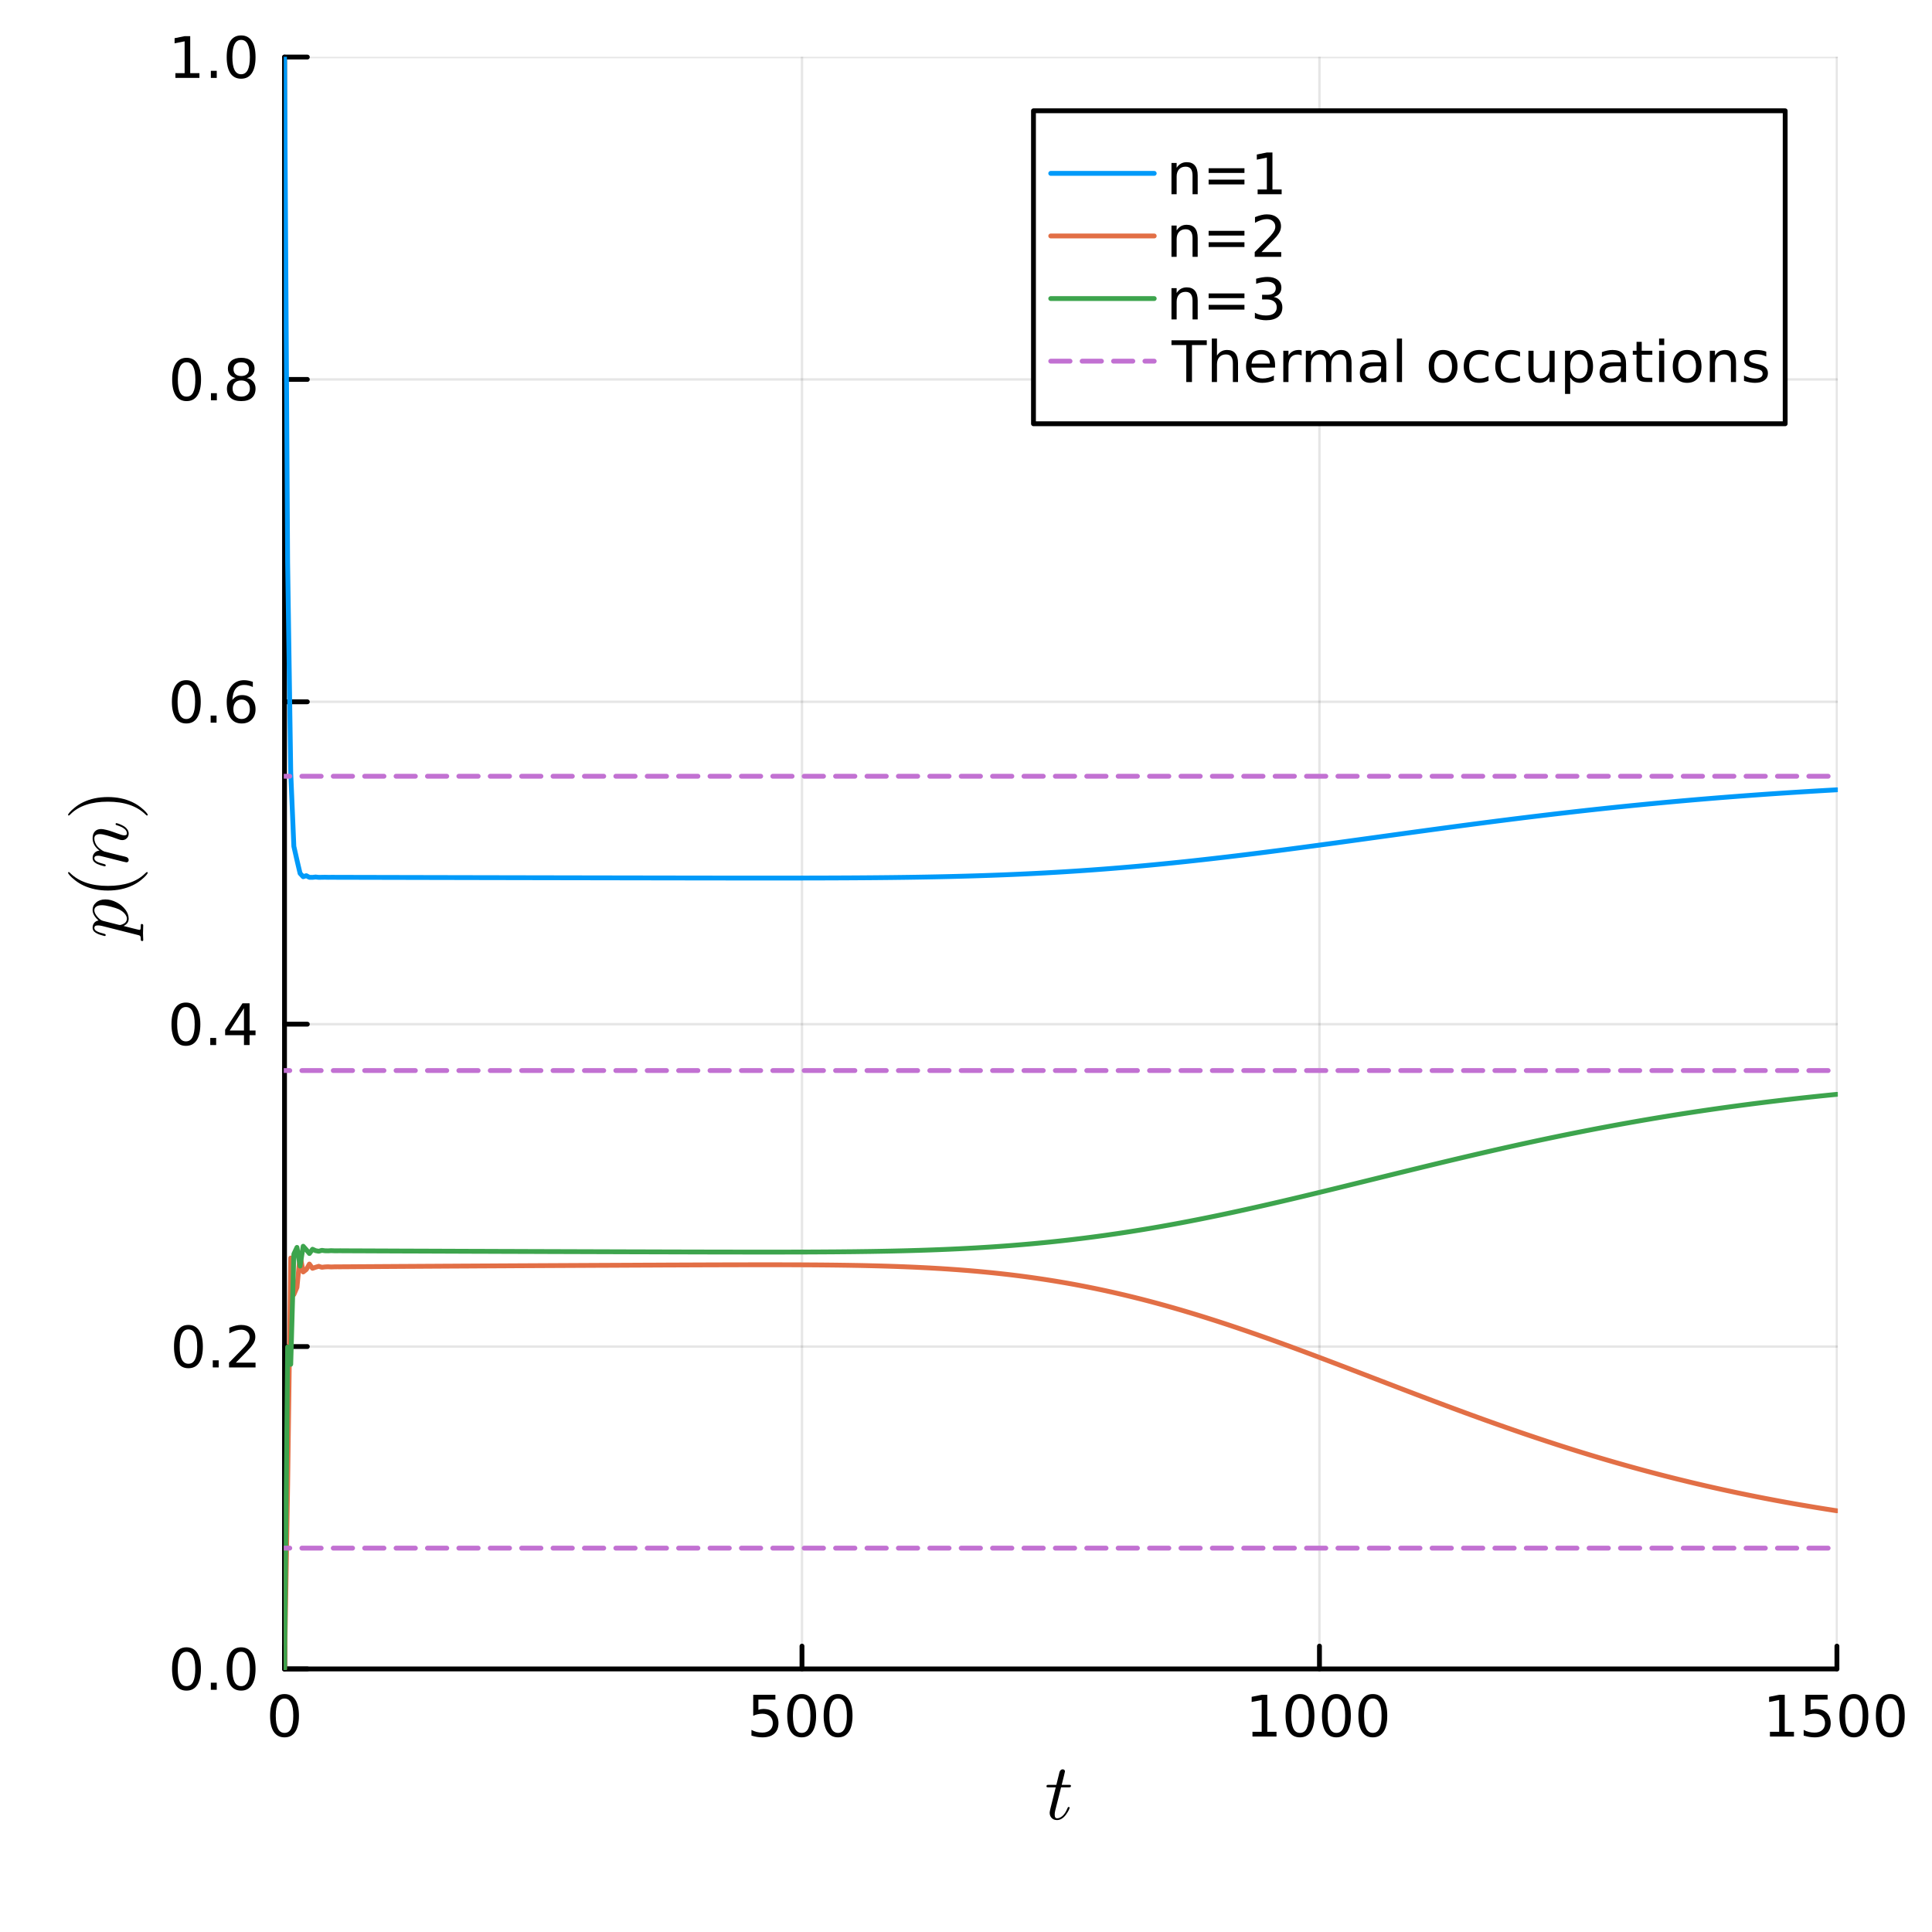 <?xml version="1.0" encoding="utf-8"?>
<svg xmlns="http://www.w3.org/2000/svg" xmlns:xlink="http://www.w3.org/1999/xlink" width="400" height="400" viewBox="0 0 1600 1600">
<rect x="0" y="0" width="1600" height="1600" fill="#333333" stroke="none"/>
<defs>
  <clipPath id="clip110">
    <rect x="0" y="0" width="1600" height="1600"/>
  </clipPath>
</defs>
<path clip-path="url(#clip110)" d="M0 1600 L1600 1600 L1600 0 L0 0  Z" fill="#ffffff" fill-rule="evenodd" fill-opacity="1"/>
<defs>
  <clipPath id="clip111">
    <rect x="320" y="160" width="1121" height="1121"/>
  </clipPath>
</defs>
<path clip-path="url(#clip110)" d="M235.626 1382.14 L1521.26 1382.14 L1521.26 47.244 L235.626 47.244  Z" fill="#ffffff" fill-rule="evenodd" fill-opacity="1"/>
<defs>
  <clipPath id="clip112">
    <rect x="235" y="47" width="1287" height="1336"/>
  </clipPath>
</defs>
<polyline clip-path="url(#clip112)" style="stroke:#000000; stroke-linecap:round; stroke-linejoin:round; stroke-width:2; stroke-opacity:0.1; fill:none" points="235.626,1382.14 235.626,47.244 "/>
<polyline clip-path="url(#clip112)" style="stroke:#000000; stroke-linecap:round; stroke-linejoin:round; stroke-width:2; stroke-opacity:0.1; fill:none" points="664.171,1382.14 664.171,47.244 "/>
<polyline clip-path="url(#clip112)" style="stroke:#000000; stroke-linecap:round; stroke-linejoin:round; stroke-width:2; stroke-opacity:0.1; fill:none" points="1092.72,1382.14 1092.72,47.244 "/>
<polyline clip-path="url(#clip112)" style="stroke:#000000; stroke-linecap:round; stroke-linejoin:round; stroke-width:2; stroke-opacity:0.1; fill:none" points="1521.26,1382.14 1521.26,47.244 "/>
<polyline clip-path="url(#clip112)" style="stroke:#000000; stroke-linecap:round; stroke-linejoin:round; stroke-width:2; stroke-opacity:0.1; fill:none" points="235.626,1382.14 1521.26,1382.14 "/>
<polyline clip-path="url(#clip112)" style="stroke:#000000; stroke-linecap:round; stroke-linejoin:round; stroke-width:2; stroke-opacity:0.1; fill:none" points="235.626,1115.16 1521.26,1115.16 "/>
<polyline clip-path="url(#clip112)" style="stroke:#000000; stroke-linecap:round; stroke-linejoin:round; stroke-width:2; stroke-opacity:0.1; fill:none" points="235.626,848.182 1521.26,848.182 "/>
<polyline clip-path="url(#clip112)" style="stroke:#000000; stroke-linecap:round; stroke-linejoin:round; stroke-width:2; stroke-opacity:0.1; fill:none" points="235.626,581.202 1521.26,581.202 "/>
<polyline clip-path="url(#clip112)" style="stroke:#000000; stroke-linecap:round; stroke-linejoin:round; stroke-width:2; stroke-opacity:0.1; fill:none" points="235.626,314.223 1521.26,314.223 "/>
<polyline clip-path="url(#clip112)" style="stroke:#000000; stroke-linecap:round; stroke-linejoin:round; stroke-width:2; stroke-opacity:0.1; fill:none" points="235.626,47.244 1521.26,47.244 "/>
<polyline clip-path="url(#clip110)" style="stroke:#000000; stroke-linecap:round; stroke-linejoin:round; stroke-width:4; stroke-opacity:1; fill:none" points="235.626,1382.14 1521.26,1382.14 "/>
<polyline clip-path="url(#clip110)" style="stroke:#000000; stroke-linecap:round; stroke-linejoin:round; stroke-width:4; stroke-opacity:1; fill:none" points="235.626,1382.14 235.626,1363.24 "/>
<polyline clip-path="url(#clip110)" style="stroke:#000000; stroke-linecap:round; stroke-linejoin:round; stroke-width:4; stroke-opacity:1; fill:none" points="664.171,1382.14 664.171,1363.24 "/>
<polyline clip-path="url(#clip110)" style="stroke:#000000; stroke-linecap:round; stroke-linejoin:round; stroke-width:4; stroke-opacity:1; fill:none" points="1092.72,1382.14 1092.72,1363.24 "/>
<polyline clip-path="url(#clip110)" style="stroke:#000000; stroke-linecap:round; stroke-linejoin:round; stroke-width:4; stroke-opacity:1; fill:none" points="1521.26,1382.14 1521.26,1363.24 "/>
<path clip-path="url(#clip110)" d="M235.626 1406.66 Q232.015 1406.66 230.186 1410.22 Q228.381 1413.76 228.381 1420.89 Q228.381 1428 230.186 1431.57 Q232.015 1435.11 235.626 1435.11 Q239.261 1435.11 241.066 1431.57 Q242.895 1428 242.895 1420.89 Q242.895 1413.76 241.066 1410.22 Q239.261 1406.66 235.626 1406.66 M235.626 1402.95 Q241.436 1402.95 244.492 1407.56 Q247.571 1412.14 247.571 1420.89 Q247.571 1429.62 244.492 1434.23 Q241.436 1438.81 235.626 1438.81 Q229.816 1438.81 226.737 1434.23 Q223.682 1429.62 223.682 1420.89 Q223.682 1412.14 226.737 1407.56 Q229.816 1402.95 235.626 1402.95 Z" fill="#000000" fill-rule="nonzero" fill-opacity="1" /><path clip-path="url(#clip110)" d="M623.789 1403.58 L642.145 1403.58 L642.145 1407.52 L628.071 1407.52 L628.071 1415.99 Q629.09 1415.64 630.108 1415.48 Q631.127 1415.29 632.146 1415.29 Q637.933 1415.29 641.312 1418.46 Q644.692 1421.64 644.692 1427.05 Q644.692 1432.63 641.22 1435.73 Q637.747 1438.81 631.428 1438.81 Q629.252 1438.81 626.983 1438.44 Q624.738 1438.07 622.331 1437.33 L622.331 1432.63 Q624.414 1433.76 626.636 1434.32 Q628.858 1434.88 631.335 1434.88 Q635.34 1434.88 637.678 1432.77 Q640.016 1430.66 640.016 1427.05 Q640.016 1423.44 637.678 1421.33 Q635.34 1419.23 631.335 1419.23 Q629.46 1419.23 627.585 1419.64 Q625.733 1420.06 623.789 1420.94 L623.789 1403.58 Z" fill="#000000" fill-rule="nonzero" fill-opacity="1" /><path clip-path="url(#clip110)" d="M663.905 1406.66 Q660.293 1406.66 658.465 1410.22 Q656.659 1413.76 656.659 1420.89 Q656.659 1428 658.465 1431.57 Q660.293 1435.11 663.905 1435.11 Q667.539 1435.11 669.344 1431.57 Q671.173 1428 671.173 1420.89 Q671.173 1413.76 669.344 1410.22 Q667.539 1406.66 663.905 1406.66 M663.905 1402.95 Q669.715 1402.95 672.77 1407.56 Q675.849 1412.14 675.849 1420.89 Q675.849 1429.62 672.77 1434.23 Q669.715 1438.81 663.905 1438.81 Q658.094 1438.81 655.016 1434.23 Q651.96 1429.62 651.96 1420.89 Q651.96 1412.14 655.016 1407.56 Q658.094 1402.95 663.905 1402.95 Z" fill="#000000" fill-rule="nonzero" fill-opacity="1" /><path clip-path="url(#clip110)" d="M694.066 1406.66 Q690.455 1406.66 688.627 1410.22 Q686.821 1413.76 686.821 1420.89 Q686.821 1428 688.627 1431.57 Q690.455 1435.11 694.066 1435.11 Q697.701 1435.11 699.506 1431.57 Q701.335 1428 701.335 1420.89 Q701.335 1413.76 699.506 1410.22 Q697.701 1406.66 694.066 1406.66 M694.066 1402.95 Q699.877 1402.95 702.932 1407.56 Q706.011 1412.14 706.011 1420.89 Q706.011 1429.62 702.932 1434.23 Q699.877 1438.81 694.066 1438.81 Q688.256 1438.81 685.178 1434.23 Q682.122 1429.62 682.122 1420.89 Q682.122 1412.14 685.178 1407.56 Q688.256 1402.95 694.066 1402.95 Z" fill="#000000" fill-rule="nonzero" fill-opacity="1" /><path clip-path="url(#clip110)" d="M1037.24 1434.2 L1044.88 1434.2 L1044.88 1407.84 L1036.57 1409.51 L1036.57 1405.25 L1044.83 1403.58 L1049.51 1403.58 L1049.51 1434.2 L1057.15 1434.2 L1057.15 1438.14 L1037.24 1438.14 L1037.24 1434.2 Z" fill="#000000" fill-rule="nonzero" fill-opacity="1" /><path clip-path="url(#clip110)" d="M1076.59 1406.66 Q1072.98 1406.66 1071.15 1410.22 Q1069.35 1413.76 1069.35 1420.89 Q1069.35 1428 1071.15 1431.57 Q1072.98 1435.11 1076.59 1435.11 Q1080.23 1435.11 1082.03 1431.57 Q1083.86 1428 1083.86 1420.89 Q1083.86 1413.76 1082.03 1410.22 Q1080.23 1406.66 1076.59 1406.66 M1076.59 1402.95 Q1082.4 1402.95 1085.46 1407.56 Q1088.54 1412.14 1088.54 1420.89 Q1088.54 1429.62 1085.46 1434.23 Q1082.4 1438.81 1076.59 1438.81 Q1070.78 1438.81 1067.7 1434.23 Q1064.65 1429.62 1064.65 1420.89 Q1064.65 1412.14 1067.7 1407.56 Q1070.78 1402.95 1076.59 1402.95 Z" fill="#000000" fill-rule="nonzero" fill-opacity="1" /><path clip-path="url(#clip110)" d="M1106.75 1406.66 Q1103.14 1406.66 1101.31 1410.22 Q1099.51 1413.76 1099.51 1420.89 Q1099.51 1428 1101.31 1431.57 Q1103.14 1435.11 1106.75 1435.11 Q1110.39 1435.11 1112.19 1431.57 Q1114.02 1428 1114.02 1420.89 Q1114.02 1413.76 1112.19 1410.22 Q1110.39 1406.66 1106.75 1406.66 M1106.75 1402.95 Q1112.56 1402.95 1115.62 1407.56 Q1118.7 1412.14 1118.7 1420.89 Q1118.7 1429.62 1115.62 1434.23 Q1112.56 1438.81 1106.75 1438.81 Q1100.94 1438.81 1097.87 1434.23 Q1094.81 1429.62 1094.81 1420.89 Q1094.81 1412.14 1097.87 1407.56 Q1100.94 1402.95 1106.75 1402.95 Z" fill="#000000" fill-rule="nonzero" fill-opacity="1" /><path clip-path="url(#clip110)" d="M1136.92 1406.66 Q1133.31 1406.66 1131.48 1410.22 Q1129.67 1413.76 1129.67 1420.89 Q1129.67 1428 1131.48 1431.57 Q1133.31 1435.11 1136.92 1435.11 Q1140.55 1435.11 1142.36 1431.57 Q1144.18 1428 1144.18 1420.89 Q1144.18 1413.76 1142.36 1410.22 Q1140.55 1406.66 1136.92 1406.66 M1136.92 1402.95 Q1142.73 1402.95 1145.78 1407.56 Q1148.86 1412.14 1148.86 1420.89 Q1148.86 1429.62 1145.78 1434.23 Q1142.73 1438.81 1136.92 1438.81 Q1131.11 1438.81 1128.03 1434.23 Q1124.97 1429.62 1124.97 1420.89 Q1124.97 1412.14 1128.03 1407.56 Q1131.11 1402.95 1136.92 1402.95 Z" fill="#000000" fill-rule="nonzero" fill-opacity="1" /><path clip-path="url(#clip110)" d="M1465.79 1434.2 L1473.42 1434.2 L1473.42 1407.84 L1465.11 1409.51 L1465.11 1405.25 L1473.38 1403.58 L1478.05 1403.58 L1478.05 1434.2 L1485.69 1434.2 L1485.69 1438.14 L1465.79 1438.14 L1465.79 1434.2 Z" fill="#000000" fill-rule="nonzero" fill-opacity="1" /><path clip-path="url(#clip110)" d="M1495.18 1403.58 L1513.54 1403.58 L1513.54 1407.52 L1499.47 1407.52 L1499.47 1415.99 Q1500.48 1415.64 1501.5 1415.48 Q1502.52 1415.29 1503.54 1415.29 Q1509.33 1415.29 1512.71 1418.46 Q1516.09 1421.64 1516.09 1427.05 Q1516.09 1432.63 1512.61 1435.73 Q1509.14 1438.81 1502.82 1438.81 Q1500.65 1438.81 1498.38 1438.44 Q1496.13 1438.07 1493.73 1437.33 L1493.73 1432.63 Q1495.81 1433.76 1498.03 1434.32 Q1500.25 1434.88 1502.73 1434.88 Q1506.73 1434.88 1509.07 1432.77 Q1511.41 1430.66 1511.41 1427.05 Q1511.41 1423.44 1509.07 1421.33 Q1506.73 1419.23 1502.73 1419.23 Q1500.85 1419.23 1498.98 1419.64 Q1497.13 1420.06 1495.18 1420.94 L1495.18 1403.58 Z" fill="#000000" fill-rule="nonzero" fill-opacity="1" /><path clip-path="url(#clip110)" d="M1535.3 1406.66 Q1531.69 1406.66 1529.86 1410.22 Q1528.05 1413.76 1528.05 1420.89 Q1528.05 1428 1529.86 1431.57 Q1531.69 1435.11 1535.3 1435.11 Q1538.93 1435.11 1540.74 1431.57 Q1542.57 1428 1542.57 1420.89 Q1542.57 1413.76 1540.74 1410.22 Q1538.93 1406.66 1535.3 1406.66 M1535.3 1402.95 Q1541.11 1402.95 1544.16 1407.56 Q1547.24 1412.14 1547.24 1420.89 Q1547.24 1429.62 1544.16 1434.23 Q1541.11 1438.81 1535.3 1438.81 Q1529.49 1438.81 1526.41 1434.23 Q1523.35 1429.62 1523.35 1420.89 Q1523.35 1412.14 1526.41 1407.56 Q1529.49 1402.95 1535.3 1402.95 Z" fill="#000000" fill-rule="nonzero" fill-opacity="1" /><path clip-path="url(#clip110)" d="M1565.46 1406.66 Q1561.85 1406.66 1560.02 1410.22 Q1558.22 1413.76 1558.22 1420.89 Q1558.22 1428 1560.02 1431.57 Q1561.85 1435.11 1565.46 1435.11 Q1569.1 1435.11 1570.9 1431.57 Q1572.73 1428 1572.73 1420.89 Q1572.73 1413.76 1570.9 1410.22 Q1569.1 1406.66 1565.46 1406.66 M1565.46 1402.95 Q1571.27 1402.95 1574.33 1407.56 Q1577.41 1412.14 1577.41 1420.89 Q1577.41 1429.62 1574.33 1434.23 Q1571.27 1438.81 1565.46 1438.81 Q1559.65 1438.81 1556.57 1434.23 Q1553.52 1429.62 1553.52 1420.89 Q1553.52 1412.14 1556.57 1407.56 Q1559.65 1402.95 1565.46 1402.95 Z" fill="#000000" fill-rule="nonzero" fill-opacity="1" /><path clip-path="url(#clip110)" d="M886.915 1478.87 Q886.915 1479.77 886.496 1480 Q886.078 1480.19 884.918 1480.19 L878.735 1480.19 L873.839 1499.65 Q873.453 1501.35 873.453 1502.8 Q873.453 1504.41 873.936 1505.12 Q874.451 1505.83 875.514 1505.83 Q877.607 1505.83 879.862 1503.93 Q882.149 1502.03 884.081 1497.39 Q884.339 1496.78 884.467 1496.65 Q884.628 1496.49 885.047 1496.49 Q885.852 1496.49 885.852 1497.13 Q885.852 1497.36 885.401 1498.39 Q884.983 1499.42 884.049 1500.93 Q883.147 1502.45 881.955 1503.86 Q880.796 1505.28 879.025 1506.31 Q877.253 1507.31 875.353 1507.31 Q872.68 1507.31 870.973 1505.6 Q869.298 1503.9 869.298 1501.22 Q869.298 1500.35 869.975 1497.58 Q870.651 1494.78 874.322 1480.19 L868.493 1480.19 Q867.688 1480.19 867.366 1480.16 Q867.076 1480.13 866.851 1479.97 Q866.658 1479.77 866.658 1479.39 Q866.658 1478.78 866.915 1478.52 Q867.173 1478.23 867.495 1478.2 Q867.849 1478.13 868.654 1478.13 L874.838 1478.13 L877.414 1467.67 Q877.672 1466.63 878.316 1466.05 Q878.992 1465.44 879.379 1465.38 Q879.765 1465.28 880.055 1465.28 Q880.925 1465.28 881.44 1465.77 Q881.955 1466.22 881.955 1467.05 Q881.955 1467.5 879.25 1478.13 L885.047 1478.13 Q885.788 1478.13 886.078 1478.16 Q886.4 1478.2 886.657 1478.36 Q886.915 1478.52 886.915 1478.87 Z" fill="#000000" fill-rule="nonzero" fill-opacity="1" /><polyline clip-path="url(#clip110)" style="stroke:#000000; stroke-linecap:round; stroke-linejoin:round; stroke-width:4; stroke-opacity:1; fill:none" points="235.626,1382.14 235.626,47.244 "/>
<polyline clip-path="url(#clip110)" style="stroke:#000000; stroke-linecap:round; stroke-linejoin:round; stroke-width:4; stroke-opacity:1; fill:none" points="235.626,1382.14 254.524,1382.14 "/>
<polyline clip-path="url(#clip110)" style="stroke:#000000; stroke-linecap:round; stroke-linejoin:round; stroke-width:4; stroke-opacity:1; fill:none" points="235.626,1115.16 254.524,1115.16 "/>
<polyline clip-path="url(#clip110)" style="stroke:#000000; stroke-linecap:round; stroke-linejoin:round; stroke-width:4; stroke-opacity:1; fill:none" points="235.626,848.182 254.524,848.182 "/>
<polyline clip-path="url(#clip110)" style="stroke:#000000; stroke-linecap:round; stroke-linejoin:round; stroke-width:4; stroke-opacity:1; fill:none" points="235.626,581.202 254.524,581.202 "/>
<polyline clip-path="url(#clip110)" style="stroke:#000000; stroke-linecap:round; stroke-linejoin:round; stroke-width:4; stroke-opacity:1; fill:none" points="235.626,314.223 254.524,314.223 "/>
<polyline clip-path="url(#clip110)" style="stroke:#000000; stroke-linecap:round; stroke-linejoin:round; stroke-width:4; stroke-opacity:1; fill:none" points="235.626,47.244 254.524,47.244 "/>
<path clip-path="url(#clip110)" d="M154.451 1367.94 Q150.84 1367.94 149.011 1371.5 Q147.205 1375.04 147.205 1382.17 Q147.205 1389.28 149.011 1392.85 Q150.84 1396.39 154.451 1396.39 Q158.085 1396.39 159.89 1392.85 Q161.719 1389.28 161.719 1382.17 Q161.719 1375.04 159.89 1371.5 Q158.085 1367.94 154.451 1367.94 M154.451 1364.23 Q160.261 1364.23 163.316 1368.84 Q166.395 1373.42 166.395 1382.17 Q166.395 1390.9 163.316 1395.51 Q160.261 1400.09 154.451 1400.09 Q148.64 1400.09 145.562 1395.51 Q142.506 1390.9 142.506 1382.17 Q142.506 1373.42 145.562 1368.84 Q148.64 1364.23 154.451 1364.23 Z" fill="#000000" fill-rule="nonzero" fill-opacity="1" /><path clip-path="url(#clip110)" d="M174.613 1393.54 L179.497 1393.54 L179.497 1399.42 L174.613 1399.42 L174.613 1393.54 Z" fill="#000000" fill-rule="nonzero" fill-opacity="1" /><path clip-path="url(#clip110)" d="M199.682 1367.94 Q196.071 1367.94 194.242 1371.5 Q192.437 1375.04 192.437 1382.17 Q192.437 1389.28 194.242 1392.85 Q196.071 1396.39 199.682 1396.39 Q203.316 1396.39 205.122 1392.85 Q206.95 1389.28 206.95 1382.17 Q206.95 1375.04 205.122 1371.5 Q203.316 1367.94 199.682 1367.94 M199.682 1364.23 Q205.492 1364.23 208.548 1368.84 Q211.626 1373.42 211.626 1382.17 Q211.626 1390.9 208.548 1395.51 Q205.492 1400.09 199.682 1400.09 Q193.872 1400.09 190.793 1395.51 Q187.738 1390.9 187.738 1382.17 Q187.738 1373.42 190.793 1368.84 Q193.872 1364.23 199.682 1364.23 Z" fill="#000000" fill-rule="nonzero" fill-opacity="1" /><path clip-path="url(#clip110)" d="M156.048 1100.96 Q152.437 1100.96 150.608 1104.52 Q148.803 1108.07 148.803 1115.2 Q148.803 1122.3 150.608 1125.87 Q152.437 1129.41 156.048 1129.41 Q159.682 1129.41 161.488 1125.87 Q163.316 1122.3 163.316 1115.2 Q163.316 1108.07 161.488 1104.52 Q159.682 1100.96 156.048 1100.96 M156.048 1097.26 Q161.858 1097.26 164.914 1101.86 Q167.992 1106.45 167.992 1115.2 Q167.992 1123.92 164.914 1128.53 Q161.858 1133.11 156.048 1133.11 Q150.238 1133.11 147.159 1128.53 Q144.103 1123.92 144.103 1115.2 Q144.103 1106.45 147.159 1101.86 Q150.238 1097.26 156.048 1097.26 Z" fill="#000000" fill-rule="nonzero" fill-opacity="1" /><path clip-path="url(#clip110)" d="M176.21 1126.56 L181.094 1126.56 L181.094 1132.44 L176.21 1132.44 L176.21 1126.56 Z" fill="#000000" fill-rule="nonzero" fill-opacity="1" /><path clip-path="url(#clip110)" d="M195.307 1128.51 L211.626 1128.51 L211.626 1132.44 L189.682 1132.44 L189.682 1128.51 Q192.344 1125.75 196.927 1121.12 Q201.534 1116.47 202.714 1115.13 Q204.96 1112.6 205.839 1110.87 Q206.742 1109.11 206.742 1107.42 Q206.742 1104.66 204.798 1102.93 Q202.876 1101.19 199.774 1101.19 Q197.575 1101.19 195.122 1101.95 Q192.691 1102.72 189.913 1104.27 L189.913 1099.55 Q192.737 1098.41 195.191 1097.83 Q197.645 1097.26 199.682 1097.26 Q205.052 1097.26 208.247 1099.94 Q211.441 1102.63 211.441 1107.12 Q211.441 1109.25 210.631 1111.17 Q209.844 1113.07 207.737 1115.66 Q207.159 1116.33 204.057 1119.55 Q200.955 1122.74 195.307 1128.51 Z" fill="#000000" fill-rule="nonzero" fill-opacity="1" /><path clip-path="url(#clip110)" d="M153.965 833.98 Q150.353 833.98 148.525 837.545 Q146.719 841.087 146.719 848.216 Q146.719 855.323 148.525 858.888 Q150.353 862.429 153.965 862.429 Q157.599 862.429 159.404 858.888 Q161.233 855.323 161.233 848.216 Q161.233 841.087 159.404 837.545 Q157.599 833.98 153.965 833.98 M153.965 830.277 Q159.775 830.277 162.83 834.883 Q165.909 839.466 165.909 848.216 Q165.909 856.943 162.83 861.55 Q159.775 866.133 153.965 866.133 Q148.154 866.133 145.076 861.55 Q142.02 856.943 142.02 848.216 Q142.02 839.466 145.076 834.883 Q148.154 830.277 153.965 830.277 Z" fill="#000000" fill-rule="nonzero" fill-opacity="1" /><path clip-path="url(#clip110)" d="M174.126 859.582 L179.011 859.582 L179.011 865.462 L174.126 865.462 L174.126 859.582 Z" fill="#000000" fill-rule="nonzero" fill-opacity="1" /><path clip-path="url(#clip110)" d="M202.043 834.976 L190.237 853.425 L202.043 853.425 L202.043 834.976 M200.816 830.902 L206.696 830.902 L206.696 853.425 L211.626 853.425 L211.626 857.313 L206.696 857.313 L206.696 865.462 L202.043 865.462 L202.043 857.313 L186.441 857.313 L186.441 852.8 L200.816 830.902 Z" fill="#000000" fill-rule="nonzero" fill-opacity="1" /><path clip-path="url(#clip110)" d="M154.289 567.001 Q150.678 567.001 148.849 570.566 Q147.043 574.108 147.043 581.237 Q147.043 588.344 148.849 591.908 Q150.678 595.45 154.289 595.45 Q157.923 595.45 159.728 591.908 Q161.557 588.344 161.557 581.237 Q161.557 574.108 159.728 570.566 Q157.923 567.001 154.289 567.001 M154.289 563.297 Q160.099 563.297 163.154 567.904 Q166.233 572.487 166.233 581.237 Q166.233 589.964 163.154 594.57 Q160.099 599.154 154.289 599.154 Q148.478 599.154 145.4 594.57 Q142.344 589.964 142.344 581.237 Q142.344 572.487 145.4 567.904 Q148.478 563.297 154.289 563.297 Z" fill="#000000" fill-rule="nonzero" fill-opacity="1" /><path clip-path="url(#clip110)" d="M174.451 592.603 L179.335 592.603 L179.335 598.482 L174.451 598.482 L174.451 592.603 Z" fill="#000000" fill-rule="nonzero" fill-opacity="1" /><path clip-path="url(#clip110)" d="M200.099 579.339 Q196.95 579.339 195.099 581.492 Q193.27 583.645 193.27 587.394 Q193.27 591.121 195.099 593.297 Q196.95 595.45 200.099 595.45 Q203.247 595.45 205.075 593.297 Q206.927 591.121 206.927 587.394 Q206.927 583.645 205.075 581.492 Q203.247 579.339 200.099 579.339 M209.381 564.686 L209.381 568.946 Q207.622 568.112 205.816 567.672 Q204.034 567.233 202.274 567.233 Q197.645 567.233 195.191 570.358 Q192.761 573.483 192.413 579.802 Q193.779 577.788 195.839 576.723 Q197.899 575.635 200.376 575.635 Q205.585 575.635 208.594 578.807 Q211.626 581.955 211.626 587.394 Q211.626 592.719 208.478 595.936 Q205.33 599.154 200.099 599.154 Q194.103 599.154 190.932 594.57 Q187.761 589.964 187.761 581.237 Q187.761 573.043 191.65 568.182 Q195.538 563.297 202.089 563.297 Q203.849 563.297 205.631 563.645 Q207.436 563.992 209.381 564.686 Z" fill="#000000" fill-rule="nonzero" fill-opacity="1" /><path clip-path="url(#clip110)" d="M154.543 300.022 Q150.932 300.022 149.103 303.587 Q147.298 307.128 147.298 314.258 Q147.298 321.364 149.103 324.929 Q150.932 328.471 154.543 328.471 Q158.177 328.471 159.983 324.929 Q161.812 321.364 161.812 314.258 Q161.812 307.128 159.983 303.587 Q158.177 300.022 154.543 300.022 M154.543 296.318 Q160.353 296.318 163.409 300.925 Q166.488 305.508 166.488 314.258 Q166.488 322.985 163.409 327.591 Q160.353 332.175 154.543 332.175 Q148.733 332.175 145.654 327.591 Q142.599 322.985 142.599 314.258 Q142.599 305.508 145.654 300.925 Q148.733 296.318 154.543 296.318 Z" fill="#000000" fill-rule="nonzero" fill-opacity="1" /><path clip-path="url(#clip110)" d="M174.705 325.624 L179.589 325.624 L179.589 331.503 L174.705 331.503 L174.705 325.624 Z" fill="#000000" fill-rule="nonzero" fill-opacity="1" /><path clip-path="url(#clip110)" d="M199.774 315.091 Q196.441 315.091 194.52 316.874 Q192.622 318.656 192.622 321.781 Q192.622 324.906 194.52 326.688 Q196.441 328.471 199.774 328.471 Q203.108 328.471 205.029 326.688 Q206.95 324.883 206.95 321.781 Q206.95 318.656 205.029 316.874 Q203.131 315.091 199.774 315.091 M195.099 313.101 Q192.089 312.36 190.4 310.3 Q188.733 308.239 188.733 305.277 Q188.733 301.133 191.673 298.726 Q194.636 296.318 199.774 296.318 Q204.936 296.318 207.876 298.726 Q210.816 301.133 210.816 305.277 Q210.816 308.239 209.126 310.3 Q207.46 312.36 204.474 313.101 Q207.853 313.888 209.728 316.179 Q211.626 318.471 211.626 321.781 Q211.626 326.804 208.548 329.489 Q205.492 332.175 199.774 332.175 Q194.057 332.175 190.978 329.489 Q187.923 326.804 187.923 321.781 Q187.923 318.471 189.821 316.179 Q191.719 313.888 195.099 313.101 M193.386 305.716 Q193.386 308.402 195.052 309.906 Q196.742 311.411 199.774 311.411 Q202.784 311.411 204.474 309.906 Q206.186 308.402 206.186 305.716 Q206.186 303.031 204.474 301.527 Q202.784 300.022 199.774 300.022 Q196.742 300.022 195.052 301.527 Q193.386 303.031 193.386 305.716 Z" fill="#000000" fill-rule="nonzero" fill-opacity="1" /><path clip-path="url(#clip110)" d="M145.261 60.589 L152.9 60.589 L152.9 34.223 L144.59 35.89 L144.59 31.631 L152.853 29.964 L157.529 29.964 L157.529 60.589 L165.168 60.589 L165.168 64.524 L145.261 64.524 L145.261 60.589 Z" fill="#000000" fill-rule="nonzero" fill-opacity="1" /><path clip-path="url(#clip110)" d="M174.613 58.645 L179.497 58.645 L179.497 64.524 L174.613 64.524 L174.613 58.645 Z" fill="#000000" fill-rule="nonzero" fill-opacity="1" /><path clip-path="url(#clip110)" d="M199.682 33.043 Q196.071 33.043 194.242 36.608 Q192.437 40.149 192.437 47.279 Q192.437 54.385 194.242 57.95 Q196.071 61.492 199.682 61.492 Q203.316 61.492 205.122 57.95 Q206.95 54.385 206.95 47.279 Q206.95 40.149 205.122 36.608 Q203.316 33.043 199.682 33.043 M199.682 29.339 Q205.492 29.339 208.548 33.946 Q211.626 38.529 211.626 47.279 Q211.626 56.006 208.548 60.612 Q205.492 65.195 199.682 65.195 Q193.872 65.195 190.793 60.612 Q187.738 56.006 187.738 47.279 Q187.738 38.529 190.793 33.946 Q193.872 29.339 199.682 29.339 Z" fill="#000000" fill-rule="nonzero" fill-opacity="1" /><path clip-path="url(#clip110)" d="M87.221 744.868 Q91.923 744.868 96.464 747.251 Q101.005 749.602 103.807 753.306 Q106.577 757.009 106.577 760.777 Q106.577 763.032 105.353 764.545 Q104.097 766.027 102.326 766.832 Q104.516 767.444 109.765 768.764 Q115.015 770.085 115.53 770.085 Q115.82 770.085 115.949 770.02 Q116.078 769.956 116.239 769.666 Q116.432 769.376 116.496 768.668 Q116.593 767.959 116.593 766.768 Q116.593 766.156 116.593 765.93 Q116.625 765.673 116.786 765.447 Q116.947 765.19 117.302 765.19 Q118.622 765.19 118.622 766.381 Q118.622 767.444 118.525 769.634 Q118.429 771.824 118.429 772.919 Q118.429 773.853 118.525 775.721 Q118.622 777.589 118.622 778.458 Q118.622 779.328 117.849 779.328 Q117.398 779.328 117.108 779.199 Q116.851 779.102 116.722 778.845 Q116.625 778.587 116.593 778.362 Q116.593 778.168 116.593 777.782 Q116.593 776.301 116.335 775.656 Q116.11 775.012 115.627 774.787 Q115.176 774.529 113.888 774.239 L84.516 766.832 Q82.551 766.381 81.167 766.381 Q79.427 766.381 78.783 766.929 Q78.139 767.476 78.139 768.442 Q78.139 770.117 80.136 771.212 Q82.133 772.307 85.998 773.241 Q87.06 773.531 87.286 773.724 Q87.511 773.885 87.511 774.368 Q87.479 775.173 86.835 775.173 Q86.674 775.173 85.643 774.916 Q84.58 774.658 83.034 774.175 Q81.456 773.66 80.458 773.112 Q79.782 772.79 79.331 772.5 Q78.88 772.21 78.171 771.631 Q77.463 771.019 77.076 770.149 Q76.69 769.28 76.69 768.217 Q76.69 766.156 77.914 764.449 Q79.138 762.742 81.618 762.291 Q79.46 760.455 78.075 758.201 Q76.69 755.946 76.69 753.66 Q76.69 749.86 79.653 747.38 Q82.584 744.868 87.221 744.868 M84.323 749.634 Q81.392 749.634 79.782 750.761 Q78.139 751.856 78.139 753.853 Q78.139 756.333 80.651 759.199 Q83.034 762.033 85.257 762.613 L98.171 765.866 L99.234 766.059 Q99.427 766.059 100.007 765.962 Q100.555 765.834 101.456 765.479 Q102.358 765.093 103.163 764.578 Q103.936 764.03 104.516 763.064 Q105.096 762.066 105.096 760.842 Q105.096 758.877 103.356 756.752 Q101.617 754.594 98.332 752.983 Q96.207 751.985 91.633 750.826 Q87.028 749.634 84.323 749.634 Z" fill="#000000" fill-rule="nonzero" fill-opacity="1" /><path clip-path="url(#clip110)" d="M89.347 737.499 Q78.204 737.499 69.218 733.344 Q65.45 731.573 62.294 729.093 Q59.138 726.613 57.753 724.971 Q56.368 723.328 56.368 722.878 Q56.368 722.233 57.012 722.201 Q57.334 722.201 58.139 723.071 Q68.961 733.699 89.347 733.667 Q109.798 733.667 120.2 723.328 Q121.327 722.201 121.682 722.201 Q122.326 722.201 122.326 722.878 Q122.326 723.328 121.005 724.907 Q119.685 726.485 116.657 728.932 Q113.63 731.38 109.926 733.151 Q100.941 737.499 89.347 737.499 Z" fill="#000000" fill-rule="nonzero" fill-opacity="1" /><path clip-path="url(#clip110)" d="M96.4 681.705 Q96.658 681.705 97.656 681.995 Q98.654 682.285 100.2 682.993 Q101.746 683.67 103.163 684.604 Q104.548 685.538 105.579 687.084 Q106.577 688.597 106.577 690.336 Q106.577 692.655 105.031 694.201 Q103.485 695.747 101.166 695.747 Q99.878 695.747 98.107 695.071 Q86.674 690.787 82.745 690.787 Q78.139 690.787 78.139 694.362 Q78.139 696.133 78.816 697.808 Q79.46 699.451 80.361 700.578 Q81.263 701.705 82.519 702.736 Q83.743 703.734 84.58 704.249 Q85.386 704.732 86.191 705.119 L89.476 705.956 Q90.377 706.149 93.888 707.083 L99.846 708.533 Q104.29 709.563 104.709 709.789 Q105.611 710.111 106.094 710.819 Q106.577 711.528 106.577 712.236 Q106.577 713.041 106.094 713.589 Q105.611 714.136 104.773 714.136 Q104.645 714.136 104.162 714.04 Q103.678 713.943 103.002 713.782 Q102.326 713.621 101.939 713.557 L86.706 709.724 Q83.936 709.016 83.067 708.855 Q82.165 708.661 81.167 708.661 Q78.139 708.661 78.139 710.723 Q78.139 712.397 80.136 713.492 Q82.133 714.587 85.998 715.521 Q87.06 715.811 87.286 716.004 Q87.511 716.165 87.511 716.649 Q87.479 717.454 86.835 717.454 Q86.674 717.454 85.611 717.196 Q84.548 716.938 83.034 716.455 Q81.489 715.94 80.458 715.457 Q79.685 715.038 79.331 714.813 Q78.944 714.555 78.204 713.943 Q77.431 713.299 77.076 712.462 Q76.69 711.592 76.69 710.529 Q76.69 708.146 78.236 706.407 Q79.749 704.668 82.423 704.443 Q76.69 700.159 76.69 694.169 Q76.69 690.626 78.558 688.597 Q80.426 686.568 83.743 686.568 Q84.516 686.568 85.514 686.729 Q86.481 686.858 87.704 687.18 Q88.928 687.47 89.862 687.728 Q90.796 687.985 92.31 688.501 Q93.791 689.016 94.435 689.241 Q95.079 689.467 96.593 690.014 Q98.075 690.53 98.236 690.594 Q101.231 691.786 102.938 691.786 Q104.065 691.786 104.58 691.431 Q105.096 691.045 105.096 690.208 Q105.096 687.953 102.873 686.278 Q100.619 684.571 96.948 683.476 Q96.142 683.219 95.949 683.09 Q95.756 682.929 95.756 682.478 Q95.756 681.705 96.4 681.705 Z" fill="#000000" fill-rule="nonzero" fill-opacity="1" /><path clip-path="url(#clip110)" d="M121.682 675.381 Q121.36 675.381 120.554 674.544 Q109.733 663.916 89.347 663.916 Q68.896 663.916 58.558 674.125 Q57.367 675.381 57.012 675.381 Q56.368 675.381 56.368 674.737 Q56.368 674.286 57.688 672.708 Q59.009 671.098 62.036 668.683 Q65.064 666.235 68.767 664.431 Q77.753 660.084 89.347 660.084 Q100.49 660.084 109.476 664.238 Q113.244 666.01 116.4 668.489 Q119.556 670.969 120.941 672.612 Q122.326 674.254 122.326 674.737 Q122.326 675.381 121.682 675.381 Z" fill="#000000" fill-rule="nonzero" fill-opacity="1" /><polyline clip-path="url(#clip112)" style="stroke:#009af9; stroke-linecap:round; stroke-linejoin:round; stroke-width:4; stroke-opacity:1; fill:none" points="235.626,47.244 238.203,465.771 240.779,639.811 243.356,700.884 245.932,712.323 248.508,723.284 251.085,726.057 253.661,725.208 256.238,726.573 258.814,726.59 261.39,726.307 263.967,726.586 266.543,726.539 269.12,726.491 271.696,726.557 274.273,726.543 276.849,726.542 279.425,726.56 282.002,726.56 284.578,726.566 287.155,726.574 289.731,726.579 292.308,726.585 294.884,726.592 297.46,726.597 300.037,726.603 302.613,726.609 305.19,726.615 307.766,726.621 310.342,726.626 312.919,726.633 315.495,726.638 318.072,726.644 320.648,726.65 323.225,726.655 325.801,726.661 328.377,726.667 330.954,726.672 333.53,726.678 336.107,726.683 338.683,726.689 341.259,726.695 343.836,726.7 346.412,726.706 348.989,726.711 351.565,726.717 354.142,726.722 356.718,726.728 359.294,726.733 361.871,726.738 364.447,726.744 367.024,726.749 369.6,726.755 372.177,726.76 374.753,726.765 377.329,726.771 379.906,726.776 382.482,726.781 385.059,726.786 387.635,726.791 390.211,726.797 392.788,726.802 395.364,726.807 397.941,726.812 400.517,726.817 403.094,726.822 405.67,726.827 408.246,726.832 410.823,726.837 413.399,726.843 415.976,726.848 418.552,726.853 421.129,726.857 423.705,726.862 426.281,726.867 428.858,726.872 431.434,726.877 434.011,726.882 436.587,726.887 439.163,726.892 441.74,726.897 444.316,726.901 446.893,726.906 449.469,726.911 452.046,726.916 454.622,726.921 457.198,726.925 459.775,726.93 462.351,726.935 464.928,726.939 467.504,726.944 470.08,726.949 472.657,726.953 475.233,726.958 477.81,726.963 480.386,726.967 482.963,726.972 485.539,726.976 488.115,726.981 490.692,726.985 493.268,726.99 495.845,726.994 498.421,726.999 500.998,727.003 503.574,727.008 506.15,727.012 508.727,727.016 511.303,727.021 513.88,727.025 516.456,727.029 519.032,727.034 521.609,727.038 524.185,727.042 526.762,727.047 529.338,727.051 531.915,727.055 534.491,727.059 537.067,727.063 539.644,727.068 542.22,727.072 544.797,727.076 547.373,727.08 549.95,727.084 552.526,727.088 555.102,727.092 557.679,727.096 560.255,727.1 562.832,727.103 565.408,727.107 567.984,727.111 570.561,727.115 573.137,727.118 575.714,727.122 578.29,727.125 580.867,727.129 583.443,727.132 586.019,727.135 588.596,727.139 591.172,727.142 593.749,727.145 596.325,727.148 598.901,727.15 601.478,727.153 604.054,727.156 606.631,727.158 609.207,727.16 611.784,727.162 614.36,727.164 616.936,727.166 619.513,727.168 622.089,727.169 624.666,727.17 627.242,727.171 629.819,727.172 632.395,727.173 634.971,727.173 637.548,727.173 640.124,727.173 642.701,727.172 645.277,727.171 647.853,727.17 650.43,727.168 653.006,727.167 655.583,727.164 658.159,727.161 660.736,727.158 663.312,727.155 665.888,727.151 668.465,727.146 671.041,727.141 673.618,727.135 676.194,727.129 678.771,727.122 681.347,727.115 683.923,727.107 686.5,727.098 689.076,727.089 691.653,727.079 694.229,727.068 696.805,727.056 699.382,727.044 701.958,727.031 704.535,727.017 707.111,727.002 709.688,726.986 712.264,726.969 714.84,726.951 717.417,726.932 719.993,726.912 722.57,726.891 725.146,726.869 727.722,726.845 730.299,726.821 732.875,726.795 735.452,726.768 738.028,726.739 740.605,726.709 743.181,726.678 745.757,726.646 748.334,726.612 750.91,726.576 753.487,726.539 756.063,726.5 758.64,726.46 761.216,726.418 763.792,726.374 766.369,726.329 768.945,726.282 771.522,726.233 774.098,726.182 776.674,726.129 779.251,726.075 781.827,726.018 784.404,725.96 786.98,725.899 789.557,725.836 792.133,725.772 794.709,725.705 797.286,725.636 799.862,725.564 802.439,725.491 805.015,725.415 807.592,725.336 810.168,725.256 812.744,725.173 815.321,725.087 817.897,725 820.474,724.909 823.05,724.816 825.626,724.721 828.203,724.623 830.779,724.522 833.356,724.419 835.932,724.313 838.509,724.204 841.085,724.093 843.661,723.979 846.238,723.862 848.814,723.742 851.391,723.619 853.967,723.494 856.543,723.366 859.12,723.235 861.696,723.101 864.273,722.964 866.849,722.824 869.426,722.681 872.002,722.535 874.578,722.386 877.155,722.234 879.731,722.08 882.308,721.922 884.884,721.761 887.461,721.597 890.037,721.43 892.613,721.26 895.19,721.087 897.766,720.911 900.343,720.731 902.919,720.549 905.495,720.364 908.072,720.175 910.648,719.984 913.225,719.789 915.801,719.592 918.378,719.391 920.954,719.187 923.53,718.981 926.107,718.771 928.683,718.558 931.26,718.342 933.836,718.123 936.413,717.902 938.989,717.677 941.565,717.449 944.142,717.218 946.718,716.984 949.295,716.748 951.871,716.508 954.447,716.266 957.024,716.021 959.6,715.773 962.177,715.522 964.753,715.268 967.33,715.012 969.906,714.753 972.482,714.491 975.059,714.226 977.635,713.959 980.212,713.689 982.788,713.417 985.364,713.142 987.941,712.864 990.517,712.584 993.094,712.301 995.67,712.016 998.247,711.729 1000.82,711.439 1003.4,711.147 1005.98,710.852 1008.55,710.556 1011.13,710.257 1013.71,709.956 1016.28,709.652 1018.86,709.347 1021.43,709.039 1024.01,708.73 1026.59,708.418 1029.16,708.105 1031.74,707.789 1034.32,707.472 1036.89,707.153 1039.47,706.832 1042.05,706.51 1044.62,706.185 1047.2,705.859 1049.77,705.532 1052.35,705.202 1054.93,704.872 1057.5,704.54 1060.08,704.206 1062.66,703.871 1065.23,703.535 1067.81,703.197 1070.39,702.858 1072.96,702.518 1075.54,702.177 1078.12,701.834 1080.69,701.491 1083.27,701.146 1085.84,700.801 1088.42,700.454 1091,700.107 1093.57,699.759 1096.15,699.41 1098.73,699.06 1101.3,698.71 1103.88,698.359 1106.46,698.007 1109.03,697.655 1111.61,697.302 1114.19,696.949 1116.76,696.595 1119.34,696.241 1121.91,695.886 1124.49,695.532 1127.07,695.176 1129.64,694.821 1132.22,694.466 1134.8,694.11 1137.37,693.754 1139.95,693.399 1142.53,693.043 1145.1,692.687 1147.68,692.332 1150.26,691.976 1152.83,691.621 1155.41,691.266 1157.98,690.911 1160.56,690.556 1163.14,690.202 1165.71,689.848 1168.29,689.494 1170.87,689.141 1173.44,688.788 1176.02,688.436 1178.6,688.084 1181.17,687.733 1183.75,687.383 1186.33,687.033 1188.9,686.684 1191.48,686.335 1194.05,685.988 1196.63,685.641 1199.21,685.295 1201.78,684.949 1204.36,684.605 1206.94,684.261 1209.51,683.919 1212.09,683.577 1214.67,683.237 1217.24,682.897 1219.82,682.558 1222.4,682.221 1224.97,681.885 1227.55,681.549 1230.12,681.215 1232.7,680.883 1235.28,680.551 1237.85,680.22 1240.43,679.891 1243.01,679.563 1245.58,679.237 1248.16,678.912 1250.74,678.588 1253.31,678.265 1255.89,677.944 1258.47,677.625 1261.04,677.306 1263.62,676.989 1266.19,676.674 1268.77,676.36 1271.35,676.048 1273.92,675.737 1276.5,675.428 1279.08,675.12 1281.65,674.814 1284.23,674.51 1286.81,674.207 1289.38,673.906 1291.96,673.606 1294.53,673.308 1297.11,673.012 1299.69,672.717 1302.26,672.424 1304.84,672.133 1307.42,671.843 1309.99,671.555 1312.57,671.269 1315.15,670.985 1317.72,670.702 1320.3,670.421 1322.88,670.142 1325.45,669.865 1328.03,669.59 1330.6,669.316 1333.18,669.044 1335.76,668.774 1338.33,668.506 1340.91,668.239 1343.49,667.974 1346.06,667.712 1348.64,667.451 1351.22,667.191 1353.79,666.934 1356.37,666.679 1358.95,666.425 1361.52,666.173 1364.1,665.923 1366.67,665.675 1369.25,665.429 1371.83,665.185 1374.4,664.942 1376.98,664.701 1379.56,664.463 1382.13,664.226 1384.71,663.99 1387.29,663.757 1389.86,663.526 1392.44,663.296 1395.02,663.069 1397.59,662.843 1400.17,662.619 1402.74,662.397 1405.32,662.176 1407.9,661.958 1410.47,661.741 1413.05,661.526 1415.63,661.313 1418.2,661.102 1420.78,660.893 1423.36,660.685 1425.93,660.48 1428.51,660.276 1431.09,660.074 1433.66,659.873 1436.24,659.675 1438.81,659.478 1441.39,659.283 1443.97,659.09 1446.54,658.898 1449.12,658.709 1451.7,658.521 1454.27,658.335 1456.85,658.15 1459.43,657.967 1462,657.786 1464.58,657.607 1467.16,657.43 1469.73,657.254 1472.31,657.08 1474.88,656.907 1477.46,656.736 1480.04,656.567 1482.61,656.4 1485.19,656.234 1487.77,656.069 1490.34,655.907 1492.92,655.746 1495.5,655.587 1498.07,655.429 1500.65,655.273 1503.22,655.118 1505.8,654.965 1508.38,654.814 1510.95,654.664 1513.53,654.516 1516.11,654.369 1518.68,654.224 1521.26,654.08 "/>
<polyline clip-path="url(#clip112)" style="stroke:#e26f46; stroke-linecap:round; stroke-linejoin:round; stroke-width:4; stroke-opacity:1; fill:none" points="235.626,1382.14 238.203,1230.22 240.779,1041.85 243.356,1072.1 245.932,1066.16 248.508,1039.73 251.085,1053.38 253.661,1051.35 256.238,1046.83 258.814,1050.36 261.39,1049.46 263.967,1048.7 266.543,1049.51 269.12,1049.2 271.696,1049.08 274.273,1049.24 276.849,1049.14 279.425,1049.11 282.002,1049.13 284.578,1049.09 287.155,1049.08 289.731,1049.07 292.308,1049.04 294.884,1049.03 297.46,1049.01 300.037,1049 302.613,1048.98 305.19,1048.96 307.766,1048.95 310.342,1048.93 312.919,1048.91 315.495,1048.9 318.072,1048.88 320.648,1048.87 323.225,1048.85 325.801,1048.84 328.377,1048.82 330.954,1048.8 333.53,1048.79 336.107,1048.77 338.683,1048.76 341.259,1048.74 343.836,1048.73 346.412,1048.71 348.989,1048.7 351.565,1048.68 354.142,1048.67 356.718,1048.65 359.294,1048.64 361.871,1048.62 364.447,1048.61 367.024,1048.59 369.6,1048.58 372.177,1048.56 374.753,1048.55 377.329,1048.53 379.906,1048.52 382.482,1048.5 385.059,1048.49 387.635,1048.48 390.211,1048.46 392.788,1048.45 395.364,1048.43 397.941,1048.42 400.517,1048.4 403.094,1048.39 405.67,1048.38 408.246,1048.36 410.823,1048.35 413.399,1048.33 415.976,1048.32 418.552,1048.31 421.129,1048.29 423.705,1048.28 426.281,1048.26 428.858,1048.25 431.434,1048.24 434.011,1048.22 436.587,1048.21 439.163,1048.2 441.74,1048.18 444.316,1048.17 446.893,1048.16 449.469,1048.14 452.046,1048.13 454.622,1048.12 457.198,1048.1 459.775,1048.09 462.351,1048.08 464.928,1048.06 467.504,1048.05 470.08,1048.04 472.657,1048.03 475.233,1048.01 477.81,1048 480.386,1047.99 482.963,1047.97 485.539,1047.96 488.115,1047.95 490.692,1047.94 493.268,1047.92 495.845,1047.91 498.421,1047.9 500.998,1047.89 503.574,1047.88 506.15,1047.86 508.727,1047.85 511.303,1047.84 513.88,1047.83 516.456,1047.81 519.032,1047.8 521.609,1047.79 524.185,1047.78 526.762,1047.77 529.338,1047.76 531.915,1047.74 534.491,1047.73 537.067,1047.72 539.644,1047.71 542.22,1047.7 544.797,1047.69 547.373,1047.67 549.95,1047.66 552.526,1047.65 555.102,1047.64 557.679,1047.63 560.255,1047.62 562.832,1047.61 565.408,1047.6 567.984,1047.59 570.561,1047.58 573.137,1047.57 575.714,1047.56 578.29,1047.55 580.867,1047.54 583.443,1047.53 586.019,1047.52 588.596,1047.51 591.172,1047.51 593.749,1047.5 596.325,1047.49 598.901,1047.48 601.478,1047.47 604.054,1047.47 606.631,1047.46 609.207,1047.46 611.784,1047.45 614.36,1047.44 616.936,1047.44 619.513,1047.44 622.089,1047.43 624.666,1047.43 627.242,1047.43 629.819,1047.43 632.395,1047.42 634.971,1047.42 637.548,1047.42 640.124,1047.43 642.701,1047.43 645.277,1047.43 647.853,1047.44 650.43,1047.44 653.006,1047.45 655.583,1047.45 658.159,1047.46 660.736,1047.47 663.312,1047.48 665.888,1047.5 668.465,1047.51 671.041,1047.53 673.618,1047.54 676.194,1047.56 678.771,1047.58 681.347,1047.6 683.923,1047.63 686.5,1047.65 689.076,1047.68 691.653,1047.71 694.229,1047.74 696.805,1047.78 699.382,1047.81 701.958,1047.85 704.535,1047.89 707.111,1047.94 709.688,1047.98 712.264,1048.03 714.84,1048.08 717.417,1048.14 719.993,1048.2 722.57,1048.26 725.146,1048.32 727.722,1048.39 730.299,1048.46 732.875,1048.54 735.452,1048.61 738.028,1048.7 740.605,1048.78 743.181,1048.87 745.757,1048.97 748.334,1049.06 750.91,1049.17 753.487,1049.27 756.063,1049.38 758.64,1049.5 761.216,1049.62 763.792,1049.75 766.369,1049.88 768.945,1050.01 771.522,1050.15 774.098,1050.3 776.674,1050.45 779.251,1050.6 781.827,1050.77 784.404,1050.93 786.98,1051.11 789.557,1051.29 792.133,1051.47 794.709,1051.66 797.286,1051.86 799.862,1052.06 802.439,1052.27 805.015,1052.49 807.592,1052.71 810.168,1052.94 812.744,1053.18 815.321,1053.42 817.897,1053.67 820.474,1053.93 823.05,1054.19 825.626,1054.46 828.203,1054.74 830.779,1055.03 833.356,1055.32 835.932,1055.62 838.509,1055.93 841.085,1056.25 843.661,1056.57 846.238,1056.9 848.814,1057.24 851.391,1057.59 853.967,1057.94 856.543,1058.31 859.12,1058.68 861.696,1059.06 864.273,1059.45 866.849,1059.84 869.426,1060.25 872.002,1060.66 874.578,1061.08 877.155,1061.51 879.731,1061.95 882.308,1062.39 884.884,1062.85 887.461,1063.31 890.037,1063.78 892.613,1064.26 895.19,1064.75 897.766,1065.25 900.343,1065.75 902.919,1066.27 905.495,1066.79 908.072,1067.32 910.648,1067.86 913.225,1068.41 915.801,1068.96 918.378,1069.53 920.954,1070.1 923.53,1070.69 926.107,1071.28 928.683,1071.88 931.26,1072.48 933.836,1073.1 936.413,1073.72 938.989,1074.35 941.565,1075 944.142,1075.64 946.718,1076.3 949.295,1076.97 951.871,1077.64 954.447,1078.32 957.024,1079.01 959.6,1079.7 962.177,1080.41 964.753,1081.12 967.33,1081.84 969.906,1082.57 972.482,1083.3 975.059,1084.05 977.635,1084.79 980.212,1085.55 982.788,1086.32 985.364,1087.09 987.941,1087.87 990.517,1088.65 993.094,1089.44 995.67,1090.24 998.247,1091.05 1000.82,1091.86 1003.4,1092.68 1005.98,1093.5 1008.55,1094.33 1011.13,1095.17 1013.71,1096.01 1016.28,1096.86 1018.86,1097.71 1021.43,1098.58 1024.01,1099.44 1026.59,1100.31 1029.16,1101.19 1031.74,1102.07 1034.32,1102.96 1036.89,1103.85 1039.47,1104.75 1042.05,1105.65 1044.62,1106.56 1047.2,1107.47 1049.77,1108.38 1052.35,1109.3 1054.93,1110.22 1057.5,1111.15 1060.08,1112.08 1062.66,1113.02 1065.23,1113.96 1067.81,1114.9 1070.39,1115.85 1072.96,1116.8 1075.54,1117.75 1078.12,1118.7 1080.69,1119.66 1083.27,1120.62 1085.84,1121.59 1088.42,1122.55 1091,1123.52 1093.57,1124.49 1096.15,1125.46 1098.73,1126.44 1101.3,1127.42 1103.88,1128.39 1106.46,1129.37 1109.03,1130.36 1111.61,1131.34 1114.19,1132.32 1116.76,1133.31 1119.34,1134.3 1121.91,1135.28 1124.49,1136.27 1127.07,1137.26 1129.64,1138.25 1132.22,1139.24 1134.8,1140.23 1137.37,1141.22 1139.95,1142.21 1142.53,1143.2 1145.1,1144.19 1147.68,1145.18 1150.26,1146.17 1152.83,1147.15 1155.41,1148.14 1157.98,1149.13 1160.56,1150.12 1163.14,1151.1 1165.71,1152.09 1168.29,1153.07 1170.87,1154.05 1173.44,1155.03 1176.02,1156.01 1178.6,1156.99 1181.17,1157.96 1183.75,1158.94 1186.33,1159.91 1188.9,1160.88 1191.48,1161.85 1194.05,1162.81 1196.63,1163.78 1199.21,1164.74 1201.78,1165.7 1204.36,1166.66 1206.94,1167.61 1209.51,1168.56 1212.09,1169.51 1214.67,1170.46 1217.24,1171.4 1219.82,1172.34 1222.4,1173.27 1224.97,1174.21 1227.55,1175.14 1230.12,1176.07 1232.7,1176.99 1235.28,1177.91 1237.85,1178.83 1240.43,1179.74 1243.01,1180.65 1245.58,1181.55 1248.16,1182.46 1250.74,1183.36 1253.31,1184.25 1255.89,1185.14 1258.47,1186.03 1261.04,1186.91 1263.62,1187.79 1266.19,1188.66 1268.77,1189.53 1271.35,1190.4 1273.92,1191.26 1276.5,1192.12 1279.08,1192.97 1281.65,1193.82 1284.23,1194.66 1286.81,1195.5 1289.38,1196.34 1291.96,1197.17 1294.53,1197.99 1297.11,1198.81 1299.69,1199.63 1302.26,1200.44 1304.84,1201.25 1307.42,1202.05 1309.99,1202.85 1312.57,1203.64 1315.15,1204.43 1317.72,1205.21 1320.3,1205.99 1322.88,1206.76 1325.45,1207.53 1328.03,1208.29 1330.6,1209.05 1333.18,1209.8 1335.76,1210.55 1338.33,1211.29 1340.91,1212.03 1343.49,1212.76 1346.06,1213.49 1348.64,1214.21 1351.22,1214.93 1353.79,1215.64 1356.37,1216.35 1358.95,1217.05 1361.52,1217.75 1364.1,1218.44 1366.67,1219.12 1369.25,1219.8 1371.83,1220.48 1374.4,1221.15 1376.98,1221.82 1379.56,1222.48 1382.13,1223.13 1384.71,1223.78 1387.29,1224.43 1389.86,1225.07 1392.44,1225.7 1395.02,1226.33 1397.59,1226.96 1400.17,1227.58 1402.74,1228.19 1405.32,1228.8 1407.9,1229.4 1410.47,1230 1413.05,1230.6 1415.63,1231.18 1418.2,1231.77 1420.78,1232.35 1423.36,1232.92 1425.93,1233.49 1428.51,1234.05 1431.09,1234.61 1433.66,1235.16 1436.24,1235.71 1438.81,1236.26 1441.39,1236.8 1443.97,1237.33 1446.54,1237.86 1449.12,1238.38 1451.7,1238.9 1454.27,1239.42 1456.85,1239.92 1459.43,1240.43 1462,1240.93 1464.58,1241.42 1467.16,1241.91 1469.73,1242.4 1472.31,1242.88 1474.88,1243.36 1477.46,1243.83 1480.04,1244.3 1482.61,1244.76 1485.19,1245.22 1487.77,1245.67 1490.34,1246.12 1492.92,1246.56 1495.5,1247 1498.07,1247.44 1500.65,1247.87 1503.22,1248.3 1505.8,1248.72 1508.38,1249.14 1510.95,1249.55 1513.53,1249.96 1516.11,1250.36 1518.68,1250.77 1521.26,1251.16 "/>
<polyline clip-path="url(#clip112)" style="stroke:#3da44d; stroke-linecap:round; stroke-linejoin:round; stroke-width:4; stroke-opacity:1; fill:none" points="235.626,1382.14 238.203,1115.53 240.779,1129.86 243.356,1038.54 245.932,1033.04 248.508,1048.51 251.085,1032.09 253.661,1034.97 256.238,1038.12 258.814,1034.57 261.39,1035.75 263.967,1036.23 266.543,1035.48 269.12,1035.84 271.696,1035.89 274.273,1035.74 276.849,1035.85 279.425,1035.85 282.002,1035.83 284.578,1035.87 287.155,1035.87 289.731,1035.88 292.308,1035.89 294.884,1035.9 297.46,1035.91 300.037,1035.92 302.613,1035.93 305.19,1035.95 307.766,1035.95 310.342,1035.96 312.919,1035.98 315.495,1035.98 318.072,1036 320.648,1036 323.225,1036.02 325.801,1036.03 328.377,1036.03 330.954,1036.05 333.53,1036.06 336.107,1036.07 338.683,1036.08 341.259,1036.08 343.836,1036.1 346.412,1036.1 348.989,1036.12 351.565,1036.12 354.142,1036.13 356.718,1036.14 359.294,1036.15 361.871,1036.16 364.447,1036.17 367.024,1036.18 369.6,1036.19 372.177,1036.2 374.753,1036.21 377.329,1036.22 379.906,1036.23 382.482,1036.24 385.059,1036.25 387.635,1036.26 390.211,1036.27 392.788,1036.28 395.364,1036.28 397.941,1036.29 400.517,1036.3 403.094,1036.31 405.67,1036.32 408.246,1036.33 410.823,1036.34 413.399,1036.35 415.976,1036.36 418.552,1036.37 421.129,1036.37 423.705,1036.38 426.281,1036.39 428.858,1036.4 431.434,1036.41 434.011,1036.42 436.587,1036.43 439.163,1036.44 441.74,1036.44 444.316,1036.45 446.893,1036.46 449.469,1036.47 452.046,1036.48 454.622,1036.49 457.198,1036.49 459.775,1036.5 462.351,1036.51 464.928,1036.52 467.504,1036.53 470.08,1036.54 472.657,1036.54 475.233,1036.55 477.81,1036.56 480.386,1036.57 482.963,1036.58 485.539,1036.59 488.115,1036.59 490.692,1036.6 493.268,1036.61 495.845,1036.62 498.421,1036.63 500.998,1036.63 503.574,1036.64 506.15,1036.65 508.727,1036.66 511.303,1036.66 513.88,1036.67 516.456,1036.68 519.032,1036.69 521.609,1036.7 524.185,1036.7 526.762,1036.71 529.338,1036.72 531.915,1036.73 534.491,1036.73 537.067,1036.74 539.644,1036.75 542.22,1036.75 544.797,1036.76 547.373,1036.77 549.95,1036.78 552.526,1036.78 555.102,1036.79 557.679,1036.8 560.255,1036.8 562.832,1036.81 565.408,1036.82 567.984,1036.82 570.561,1036.83 573.137,1036.84 575.714,1036.84 578.29,1036.85 580.867,1036.85 583.443,1036.86 586.019,1036.87 588.596,1036.87 591.172,1036.88 593.749,1036.88 596.325,1036.89 598.901,1036.89 601.478,1036.9 604.054,1036.9 606.631,1036.9 609.207,1036.91 611.784,1036.91 614.36,1036.91 616.936,1036.92 619.513,1036.92 622.089,1036.92 624.666,1036.92 627.242,1036.93 629.819,1036.93 632.395,1036.93 634.971,1036.93 637.548,1036.93 640.124,1036.92 642.701,1036.92 645.277,1036.92 647.853,1036.92 650.43,1036.91 653.006,1036.91 655.583,1036.9 658.159,1036.9 660.736,1036.89 663.312,1036.89 665.888,1036.88 668.465,1036.87 671.041,1036.86 673.618,1036.85 676.194,1036.83 678.771,1036.82 681.347,1036.81 683.923,1036.79 686.5,1036.77 689.076,1036.75 691.653,1036.74 694.229,1036.71 696.805,1036.69 699.382,1036.67 701.958,1036.64 704.535,1036.62 707.111,1036.59 709.688,1036.56 712.264,1036.52 714.84,1036.49 717.417,1036.45 719.993,1036.42 722.57,1036.38 725.146,1036.33 727.722,1036.29 730.299,1036.24 732.875,1036.19 735.452,1036.14 738.028,1036.09 740.605,1036.03 743.181,1035.97 745.757,1035.91 748.334,1035.85 750.91,1035.78 753.487,1035.71 756.063,1035.64 758.64,1035.56 761.216,1035.49 763.792,1035.4 766.369,1035.32 768.945,1035.23 771.522,1035.14 774.098,1035.04 776.674,1034.95 779.251,1034.84 781.827,1034.74 784.404,1034.63 786.98,1034.52 789.557,1034.4 792.133,1034.28 794.709,1034.16 797.286,1034.03 799.862,1033.9 802.439,1033.76 805.015,1033.62 807.592,1033.48 810.168,1033.33 812.744,1033.17 815.321,1033.02 817.897,1032.85 820.474,1032.69 823.05,1032.52 825.626,1032.34 828.203,1032.16 830.779,1031.97 833.356,1031.78 835.932,1031.59 838.509,1031.39 841.085,1031.18 843.661,1030.97 846.238,1030.76 848.814,1030.54 851.391,1030.32 853.967,1030.09 856.543,1029.85 859.12,1029.61 861.696,1029.36 864.273,1029.11 866.849,1028.86 869.426,1028.6 872.002,1028.33 874.578,1028.06 877.155,1027.78 879.731,1027.5 882.308,1027.21 884.884,1026.92 887.461,1026.62 890.037,1026.31 892.613,1026 895.19,1025.69 897.766,1025.37 900.343,1025.04 902.919,1024.71 905.495,1024.37 908.072,1024.03 910.648,1023.68 913.225,1023.33 915.801,1022.97 918.378,1022.6 920.954,1022.23 923.53,1021.86 926.107,1021.48 928.683,1021.09 931.26,1020.7 933.836,1020.3 936.413,1019.9 938.989,1019.49 941.565,1019.08 944.142,1018.66 946.718,1018.24 949.295,1017.81 951.871,1017.38 954.447,1016.94 957.024,1016.49 959.6,1016.05 962.177,1015.59 964.753,1015.13 967.33,1014.67 969.906,1014.2 972.482,1013.73 975.059,1013.25 977.635,1012.77 980.212,1012.28 982.788,1011.79 985.364,1011.3 987.941,1010.79 990.517,1010.29 993.094,1009.78 995.67,1009.27 998.247,1008.75 1000.82,1008.23 1003.4,1007.7 1005.98,1007.17 1008.55,1006.64 1011.13,1006.1 1013.71,1005.56 1016.28,1005.01 1018.86,1004.46 1021.43,1003.91 1024.01,1003.35 1026.59,1002.79 1029.16,1002.23 1031.74,1001.66 1034.32,1001.09 1036.89,1000.52 1039.47,999.945 1042.05,999.366 1044.62,998.783 1047.2,998.199 1049.77,997.611 1052.35,997.021 1054.93,996.428 1057.5,995.832 1060.08,995.234 1062.66,994.634 1065.23,994.031 1067.81,993.426 1070.39,992.819 1072.96,992.21 1075.54,991.599 1078.12,990.986 1080.69,990.371 1083.27,989.755 1085.84,989.137 1088.42,988.517 1091,987.896 1093.57,987.273 1096.15,986.649 1098.73,986.024 1101.3,985.398 1103.88,984.771 1106.46,984.142 1109.03,983.513 1111.61,982.883 1114.19,982.252 1116.76,981.62 1119.34,980.988 1121.91,980.355 1124.49,979.722 1127.07,979.088 1129.64,978.454 1132.22,977.82 1134.8,977.186 1137.37,976.551 1139.95,975.917 1142.53,975.283 1145.1,974.649 1147.68,974.015 1150.26,973.381 1152.83,972.748 1155.41,972.115 1157.98,971.483 1160.56,970.851 1163.14,970.22 1165.71,969.589 1168.29,968.96 1170.87,968.331 1173.44,967.704 1176.02,967.077 1178.6,966.451 1181.17,965.826 1183.75,965.203 1186.33,964.58 1188.9,963.959 1191.48,963.34 1194.05,962.721 1196.63,962.104 1199.21,961.489 1201.78,960.875 1204.36,960.263 1206.94,959.653 1209.51,959.044 1212.09,958.437 1214.67,957.832 1217.24,957.229 1219.82,956.628 1222.4,956.028 1224.97,955.431 1227.55,954.836 1230.12,954.243 1232.7,953.652 1235.28,953.064 1237.85,952.477 1240.43,951.893 1243.01,951.312 1245.58,950.732 1248.16,950.155 1250.74,949.58 1253.31,949.009 1255.89,948.439 1258.47,947.873 1261.04,947.308 1263.62,946.747 1266.19,946.187 1268.77,945.631 1271.35,945.078 1273.92,944.527 1276.5,943.979 1279.08,943.434 1281.65,942.892 1284.23,942.353 1286.81,941.816 1289.38,941.282 1291.96,940.752 1294.53,940.224 1297.11,939.699 1299.69,939.178 1302.26,938.659 1304.84,938.144 1307.42,937.631 1309.99,937.122 1312.57,936.615 1315.15,936.112 1317.72,935.612 1320.3,935.116 1322.88,934.622 1325.45,934.131 1328.03,933.644 1330.6,933.16 1333.18,932.679 1335.76,932.202 1338.33,931.727 1340.91,931.256 1343.49,930.788 1346.06,930.324 1348.64,929.862 1351.22,929.404 1353.79,928.95 1356.37,928.498 1358.95,928.05 1361.52,927.605 1364.1,927.164 1366.67,926.725 1369.25,926.29 1371.83,925.859 1374.4,925.431 1376.98,925.005 1379.56,924.584 1382.13,924.165 1384.71,923.75 1387.29,923.338 1389.86,922.93 1392.44,922.525 1395.02,922.123 1397.59,921.724 1400.17,921.329 1402.74,920.937 1405.32,920.548 1407.9,920.162 1410.47,919.781 1413.05,919.401 1415.63,919.026 1418.2,918.653 1420.78,918.284 1423.36,917.918 1425.93,917.555 1428.51,917.196 1431.09,916.839 1433.66,916.486 1436.24,916.136 1438.81,915.789 1441.39,915.445 1443.97,915.105 1446.54,914.767 1449.12,914.433 1451.7,914.102 1454.27,913.774 1456.85,913.449 1459.43,913.127 1462,912.808 1464.58,912.492 1467.16,912.179 1469.73,911.869 1472.31,911.563 1474.88,911.258 1477.46,910.958 1480.04,910.66 1482.61,910.365 1485.19,910.073 1487.77,909.784 1490.34,909.497 1492.92,909.214 1495.5,908.933 1498.07,908.656 1500.65,908.381 1503.22,908.109 1505.8,907.84 1508.38,907.573 1510.95,907.309 1513.53,907.048 1516.11,906.79 1518.68,906.534 1521.26,906.282 "/>
<polyline clip-path="url(#clip112)" style="stroke:#c271d2; stroke-linecap:round; stroke-linejoin:round; stroke-width:4; stroke-opacity:1; fill:none" stroke-dasharray="16, 10" points="-1050.01,642.854 2806.89,642.854 "/>
<polyline clip-path="url(#clip112)" style="stroke:#c271d2; stroke-linecap:round; stroke-linejoin:round; stroke-width:4; stroke-opacity:1; fill:none" stroke-dasharray="16, 10" points="-1050.01,886.582 2806.89,886.582 "/>
<polyline clip-path="url(#clip112)" style="stroke:#c271d2; stroke-linecap:round; stroke-linejoin:round; stroke-width:4; stroke-opacity:1; fill:none" stroke-dasharray="16, 10" points="-1050.01,1282.09 2806.89,1282.09 "/>
<path clip-path="url(#clip110)" d="M855.886 350.941 L1478.41 350.941 L1478.41 91.741 L855.886 91.741  Z" fill="#ffffff" fill-rule="evenodd" fill-opacity="1"/>
<polyline clip-path="url(#clip110)" style="stroke:#000000; stroke-linecap:round; stroke-linejoin:round; stroke-width:4; stroke-opacity:1; fill:none" points="855.886,350.941 1478.41,350.941 1478.41,91.741 855.886,91.741 855.886,350.941 "/>
<polyline clip-path="url(#clip110)" style="stroke:#009af9; stroke-linecap:round; stroke-linejoin:round; stroke-width:4; stroke-opacity:1; fill:none" points="870.171,143.581 955.88,143.581 "/>
<path clip-path="url(#clip110)" d="M991.878 145.213 L991.878 160.861 L987.618 160.861 L987.618 145.351 Q987.618 141.671 986.183 139.842 Q984.748 138.014 981.878 138.014 Q978.429 138.014 976.438 140.213 Q974.447 142.412 974.447 146.208 L974.447 160.861 L970.165 160.861 L970.165 134.935 L974.447 134.935 L974.447 138.963 Q975.975 136.625 978.035 135.467 Q980.119 134.31 982.827 134.31 Q987.294 134.31 989.586 137.088 Q991.878 139.842 991.878 145.213 Z" fill="#000000" fill-rule="nonzero" fill-opacity="1" /><path clip-path="url(#clip110)" d="M1000.93 139.333 L1030.6 139.333 L1030.6 143.222 L1000.93 143.222 L1000.93 139.333 M1000.93 148.777 L1030.6 148.777 L1030.6 152.713 L1000.93 152.713 L1000.93 148.777 Z" fill="#000000" fill-rule="nonzero" fill-opacity="1" /><path clip-path="url(#clip110)" d="M1041.51 156.925 L1049.15 156.925 L1049.15 130.56 L1040.84 132.227 L1040.84 127.967 L1049.1 126.301 L1053.78 126.301 L1053.78 156.925 L1061.41 156.925 L1061.41 160.861 L1041.51 160.861 L1041.51 156.925 Z" fill="#000000" fill-rule="nonzero" fill-opacity="1" /><polyline clip-path="url(#clip110)" style="stroke:#e26f46; stroke-linecap:round; stroke-linejoin:round; stroke-width:4; stroke-opacity:1; fill:none" points="870.171,195.421 955.88,195.421 "/>
<path clip-path="url(#clip110)" d="M991.878 197.053 L991.878 212.701 L987.618 212.701 L987.618 197.191 Q987.618 193.511 986.183 191.682 Q984.748 189.854 981.878 189.854 Q978.429 189.854 976.438 192.053 Q974.447 194.252 974.447 198.048 L974.447 212.701 L970.165 212.701 L970.165 186.775 L974.447 186.775 L974.447 190.803 Q975.975 188.465 978.035 187.307 Q980.119 186.15 982.827 186.15 Q987.294 186.15 989.586 188.928 Q991.878 191.682 991.878 197.053 Z" fill="#000000" fill-rule="nonzero" fill-opacity="1" /><path clip-path="url(#clip110)" d="M1000.93 191.173 L1030.6 191.173 L1030.6 195.062 L1000.93 195.062 L1000.93 191.173 M1000.93 200.617 L1030.6 200.617 L1030.6 204.553 L1000.93 204.553 L1000.93 200.617 Z" fill="#000000" fill-rule="nonzero" fill-opacity="1" /><path clip-path="url(#clip110)" d="M1044.72 208.765 L1061.04 208.765 L1061.04 212.701 L1039.1 212.701 L1039.1 208.765 Q1041.76 206.011 1046.35 201.381 Q1050.95 196.728 1052.13 195.386 Q1054.38 192.863 1055.26 191.127 Q1056.16 189.367 1056.16 187.678 Q1056.16 184.923 1054.22 183.187 Q1052.29 181.451 1049.19 181.451 Q1046.99 181.451 1044.54 182.215 Q1042.11 182.979 1039.33 184.529 L1039.33 179.807 Q1042.16 178.673 1044.61 178.094 Q1047.06 177.516 1049.1 177.516 Q1054.47 177.516 1057.66 180.201 Q1060.86 182.886 1060.86 187.377 Q1060.86 189.506 1060.05 191.428 Q1059.26 193.326 1057.16 195.918 Q1056.58 196.59 1053.47 199.807 Q1050.37 203.002 1044.72 208.765 Z" fill="#000000" fill-rule="nonzero" fill-opacity="1" /><polyline clip-path="url(#clip110)" style="stroke:#3da44d; stroke-linecap:round; stroke-linejoin:round; stroke-width:4; stroke-opacity:1; fill:none" points="870.171,247.261 955.88,247.261 "/>
<path clip-path="url(#clip110)" d="M991.878 248.893 L991.878 264.541 L987.618 264.541 L987.618 249.031 Q987.618 245.351 986.183 243.522 Q984.748 241.694 981.878 241.694 Q978.429 241.694 976.438 243.893 Q974.447 246.092 974.447 249.888 L974.447 264.541 L970.165 264.541 L970.165 238.615 L974.447 238.615 L974.447 242.643 Q975.975 240.305 978.035 239.147 Q980.119 237.99 982.827 237.99 Q987.294 237.99 989.586 240.768 Q991.878 243.522 991.878 248.893 Z" fill="#000000" fill-rule="nonzero" fill-opacity="1" /><path clip-path="url(#clip110)" d="M1000.93 243.013 L1030.6 243.013 L1030.6 246.902 L1000.93 246.902 L1000.93 243.013 M1000.93 252.457 L1030.6 252.457 L1030.6 256.393 L1000.93 256.393 L1000.93 252.457 Z" fill="#000000" fill-rule="nonzero" fill-opacity="1" /><path clip-path="url(#clip110)" d="M1054.86 245.906 Q1058.22 246.624 1060.09 248.893 Q1061.99 251.161 1061.99 254.494 Q1061.99 259.61 1058.47 262.411 Q1054.96 265.212 1048.47 265.212 Q1046.3 265.212 1043.98 264.772 Q1041.69 264.355 1039.24 263.499 L1039.24 258.985 Q1041.18 260.119 1043.5 260.698 Q1045.81 261.277 1048.34 261.277 Q1052.73 261.277 1055.03 259.541 Q1057.34 257.805 1057.34 254.494 Q1057.34 251.439 1055.19 249.726 Q1053.06 247.99 1049.24 247.99 L1045.21 247.99 L1045.21 244.147 L1049.42 244.147 Q1052.87 244.147 1054.7 242.781 Q1056.53 241.393 1056.53 238.8 Q1056.53 236.138 1054.63 234.726 Q1052.76 233.291 1049.24 233.291 Q1047.32 233.291 1045.12 233.707 Q1042.92 234.124 1040.28 235.004 L1040.28 230.837 Q1042.94 230.096 1045.26 229.726 Q1047.6 229.356 1049.66 229.356 Q1054.98 229.356 1058.08 231.786 Q1061.18 234.194 1061.18 238.314 Q1061.18 241.184 1059.54 243.175 Q1057.9 245.143 1054.86 245.906 Z" fill="#000000" fill-rule="nonzero" fill-opacity="1" /><polyline clip-path="url(#clip110)" style="stroke:#c271d2; stroke-linecap:round; stroke-linejoin:round; stroke-width:4; stroke-opacity:1; fill:none" stroke-dasharray="16, 10" points="870.171,299.101 955.88,299.101 "/>
<path clip-path="url(#clip110)" d="M970.165 281.821 L999.401 281.821 L999.401 285.756 L987.132 285.756 L987.132 316.381 L982.433 316.381 L982.433 285.756 L970.165 285.756 L970.165 281.821 Z" fill="#000000" fill-rule="nonzero" fill-opacity="1" /><path clip-path="url(#clip110)" d="M1025.28 300.733 L1025.28 316.381 L1021.02 316.381 L1021.02 300.871 Q1021.02 297.191 1019.59 295.362 Q1018.15 293.534 1015.28 293.534 Q1011.83 293.534 1009.84 295.733 Q1007.85 297.932 1007.85 301.728 L1007.85 316.381 L1003.57 316.381 L1003.57 280.362 L1007.85 280.362 L1007.85 294.483 Q1009.38 292.145 1011.44 290.987 Q1013.52 289.83 1016.23 289.83 Q1020.7 289.83 1022.99 292.608 Q1025.28 295.362 1025.28 300.733 Z" fill="#000000" fill-rule="nonzero" fill-opacity="1" /><path clip-path="url(#clip110)" d="M1055.95 302.353 L1055.95 304.436 L1036.37 304.436 Q1036.65 308.834 1039.01 311.149 Q1041.39 313.441 1045.63 313.441 Q1048.08 313.441 1050.37 312.839 Q1052.69 312.237 1054.96 311.033 L1054.96 315.061 Q1052.66 316.033 1050.26 316.543 Q1047.85 317.052 1045.37 317.052 Q1039.17 317.052 1035.53 313.441 Q1031.92 309.83 1031.92 303.672 Q1031.92 297.307 1035.35 293.58 Q1038.8 289.83 1044.63 289.83 Q1049.86 289.83 1052.9 293.209 Q1055.95 296.566 1055.95 302.353 M1051.69 301.103 Q1051.65 297.608 1049.72 295.524 Q1047.83 293.441 1044.68 293.441 Q1041.11 293.441 1038.96 295.455 Q1036.83 297.469 1036.51 301.126 L1051.69 301.103 Z" fill="#000000" fill-rule="nonzero" fill-opacity="1" /><path clip-path="url(#clip110)" d="M1077.97 294.436 Q1077.25 294.02 1076.39 293.834 Q1075.56 293.626 1074.54 293.626 Q1070.93 293.626 1068.98 295.987 Q1067.06 298.325 1067.06 302.723 L1067.06 316.381 L1062.78 316.381 L1062.78 290.455 L1067.06 290.455 L1067.06 294.483 Q1068.41 292.121 1070.56 290.987 Q1072.71 289.83 1075.79 289.83 Q1076.23 289.83 1076.76 289.899 Q1077.29 289.946 1077.94 290.061 L1077.97 294.436 Z" fill="#000000" fill-rule="nonzero" fill-opacity="1" /><path clip-path="url(#clip110)" d="M1101.78 295.432 Q1103.38 292.561 1105.6 291.196 Q1107.83 289.83 1110.84 289.83 Q1114.89 289.83 1117.09 292.677 Q1119.28 295.501 1119.28 300.733 L1119.28 316.381 L1115 316.381 L1115 300.871 Q1115 297.145 1113.68 295.339 Q1112.36 293.534 1109.65 293.534 Q1106.34 293.534 1104.42 295.733 Q1102.5 297.932 1102.5 301.728 L1102.5 316.381 L1098.22 316.381 L1098.22 300.871 Q1098.22 297.121 1096.9 295.339 Q1095.58 293.534 1092.83 293.534 Q1089.56 293.534 1087.64 295.756 Q1085.72 297.955 1085.72 301.728 L1085.72 316.381 L1081.44 316.381 L1081.44 290.455 L1085.72 290.455 L1085.72 294.483 Q1087.18 292.098 1089.22 290.964 Q1091.25 289.83 1094.05 289.83 Q1096.88 289.83 1098.84 291.265 Q1100.84 292.7 1101.78 295.432 Z" fill="#000000" fill-rule="nonzero" fill-opacity="1" /><path clip-path="url(#clip110)" d="M1139.56 303.348 Q1134.4 303.348 1132.41 304.529 Q1130.42 305.709 1130.42 308.557 Q1130.42 310.825 1131.9 312.168 Q1133.4 313.487 1135.97 313.487 Q1139.52 313.487 1141.65 310.987 Q1143.8 308.464 1143.8 304.297 L1143.8 303.348 L1139.56 303.348 M1148.06 301.589 L1148.06 316.381 L1143.8 316.381 L1143.8 312.445 Q1142.34 314.807 1140.16 315.941 Q1137.99 317.052 1134.84 317.052 Q1130.86 317.052 1128.5 314.83 Q1126.16 312.584 1126.16 308.834 Q1126.16 304.459 1129.08 302.237 Q1132.02 300.015 1137.83 300.015 L1143.8 300.015 L1143.8 299.598 Q1143.8 296.659 1141.85 295.061 Q1139.93 293.441 1136.44 293.441 Q1134.21 293.441 1132.11 293.973 Q1130 294.506 1128.06 295.571 L1128.06 291.635 Q1130.4 290.733 1132.59 290.293 Q1134.79 289.83 1136.88 289.83 Q1142.5 289.83 1145.28 292.746 Q1148.06 295.663 1148.06 301.589 Z" fill="#000000" fill-rule="nonzero" fill-opacity="1" /><path clip-path="url(#clip110)" d="M1156.83 280.362 L1161.09 280.362 L1161.09 316.381 L1156.83 316.381 L1156.83 280.362 Z" fill="#000000" fill-rule="nonzero" fill-opacity="1" /><path clip-path="url(#clip110)" d="M1195.12 293.441 Q1191.69 293.441 1189.7 296.126 Q1187.71 298.788 1187.71 303.441 Q1187.71 308.094 1189.68 310.779 Q1191.67 313.441 1195.12 313.441 Q1198.52 313.441 1200.51 310.756 Q1202.5 308.07 1202.5 303.441 Q1202.5 298.834 1200.51 296.149 Q1198.52 293.441 1195.12 293.441 M1195.12 289.83 Q1200.67 289.83 1203.84 293.441 Q1207.02 297.052 1207.02 303.441 Q1207.02 309.807 1203.84 313.441 Q1200.67 317.052 1195.12 317.052 Q1189.54 317.052 1186.37 313.441 Q1183.22 309.807 1183.22 303.441 Q1183.22 297.052 1186.37 293.441 Q1189.54 289.83 1195.12 289.83 Z" fill="#000000" fill-rule="nonzero" fill-opacity="1" /><path clip-path="url(#clip110)" d="M1232.73 291.45 L1232.73 295.432 Q1230.93 294.436 1229.1 293.95 Q1227.29 293.441 1225.44 293.441 Q1221.3 293.441 1219.01 296.08 Q1216.71 298.696 1216.71 303.441 Q1216.71 308.186 1219.01 310.825 Q1221.3 313.441 1225.44 313.441 Q1227.29 313.441 1229.1 312.955 Q1230.93 312.445 1232.73 311.45 L1232.73 315.385 Q1230.95 316.219 1229.03 316.635 Q1227.13 317.052 1224.98 317.052 Q1219.12 317.052 1215.67 313.371 Q1212.22 309.691 1212.22 303.441 Q1212.22 297.098 1215.7 293.464 Q1219.19 289.83 1225.26 289.83 Q1227.22 289.83 1229.1 290.247 Q1230.97 290.64 1232.73 291.45 Z" fill="#000000" fill-rule="nonzero" fill-opacity="1" /><path clip-path="url(#clip110)" d="M1258.8 291.45 L1258.8 295.432 Q1256.99 294.436 1255.16 293.95 Q1253.36 293.441 1251.51 293.441 Q1247.36 293.441 1245.07 296.08 Q1242.78 298.696 1242.78 303.441 Q1242.78 308.186 1245.07 310.825 Q1247.36 313.441 1251.51 313.441 Q1253.36 313.441 1255.16 312.955 Q1256.99 312.445 1258.8 311.45 L1258.8 315.385 Q1257.02 316.219 1255.09 316.635 Q1253.2 317.052 1251.04 317.052 Q1245.19 317.052 1241.74 313.371 Q1238.29 309.691 1238.29 303.441 Q1238.29 297.098 1241.76 293.464 Q1245.26 289.83 1251.32 289.83 Q1253.29 289.83 1255.16 290.247 Q1257.04 290.64 1258.8 291.45 Z" fill="#000000" fill-rule="nonzero" fill-opacity="1" /><path clip-path="url(#clip110)" d="M1265.77 306.149 L1265.77 290.455 L1270.02 290.455 L1270.02 305.987 Q1270.02 309.668 1271.46 311.52 Q1272.89 313.348 1275.77 313.348 Q1279.21 313.348 1281.2 311.149 Q1283.22 308.95 1283.22 305.154 L1283.22 290.455 L1287.48 290.455 L1287.48 316.381 L1283.22 316.381 L1283.22 312.399 Q1281.67 314.76 1279.61 315.918 Q1277.57 317.052 1274.86 317.052 Q1270.39 317.052 1268.08 314.274 Q1265.77 311.496 1265.77 306.149 M1276.48 289.83 L1276.48 289.83 Z" fill="#000000" fill-rule="nonzero" fill-opacity="1" /><path clip-path="url(#clip110)" d="M1300.37 312.492 L1300.37 326.242 L1296.09 326.242 L1296.09 290.455 L1300.37 290.455 L1300.37 294.39 Q1301.71 292.075 1303.75 290.964 Q1305.81 289.83 1308.66 289.83 Q1313.38 289.83 1316.32 293.58 Q1319.28 297.33 1319.28 303.441 Q1319.28 309.552 1316.32 313.302 Q1313.38 317.052 1308.66 317.052 Q1305.81 317.052 1303.75 315.941 Q1301.71 314.807 1300.37 312.492 M1314.86 303.441 Q1314.86 298.742 1312.92 296.08 Q1311 293.395 1307.62 293.395 Q1304.24 293.395 1302.29 296.08 Q1300.37 298.742 1300.37 303.441 Q1300.37 308.14 1302.29 310.825 Q1304.24 313.487 1307.62 313.487 Q1311 313.487 1312.92 310.825 Q1314.86 308.14 1314.86 303.441 Z" fill="#000000" fill-rule="nonzero" fill-opacity="1" /><path clip-path="url(#clip110)" d="M1338.13 303.348 Q1332.96 303.348 1330.97 304.529 Q1328.98 305.709 1328.98 308.557 Q1328.98 310.825 1330.46 312.168 Q1331.97 313.487 1334.54 313.487 Q1338.08 313.487 1340.21 310.987 Q1342.36 308.464 1342.36 304.297 L1342.36 303.348 L1338.13 303.348 M1346.62 301.589 L1346.62 316.381 L1342.36 316.381 L1342.36 312.445 Q1340.9 314.807 1338.73 315.941 Q1336.55 317.052 1333.4 317.052 Q1329.42 317.052 1327.06 314.83 Q1324.72 312.584 1324.72 308.834 Q1324.72 304.459 1327.64 302.237 Q1330.58 300.015 1336.39 300.015 L1342.36 300.015 L1342.36 299.598 Q1342.36 296.659 1340.42 295.061 Q1338.5 293.441 1335 293.441 Q1332.78 293.441 1330.67 293.973 Q1328.57 294.506 1326.62 295.571 L1326.62 291.635 Q1328.96 290.733 1331.16 290.293 Q1333.36 289.83 1335.44 289.83 Q1341.07 289.83 1343.84 292.746 Q1346.62 295.663 1346.62 301.589 Z" fill="#000000" fill-rule="nonzero" fill-opacity="1" /><path clip-path="url(#clip110)" d="M1359.61 283.094 L1359.61 290.455 L1368.38 290.455 L1368.38 293.765 L1359.61 293.765 L1359.61 307.839 Q1359.61 311.01 1360.46 311.913 Q1361.34 312.816 1364.01 312.816 L1368.38 312.816 L1368.38 316.381 L1364.01 316.381 Q1359.07 316.381 1357.2 314.552 Q1355.32 312.7 1355.32 307.839 L1355.32 293.765 L1352.2 293.765 L1352.2 290.455 L1355.32 290.455 L1355.32 283.094 L1359.61 283.094 Z" fill="#000000" fill-rule="nonzero" fill-opacity="1" /><path clip-path="url(#clip110)" d="M1373.98 290.455 L1378.24 290.455 L1378.24 316.381 L1373.98 316.381 L1373.98 290.455 M1373.98 280.362 L1378.24 280.362 L1378.24 285.756 L1373.98 285.756 L1373.98 280.362 Z" fill="#000000" fill-rule="nonzero" fill-opacity="1" /><path clip-path="url(#clip110)" d="M1397.2 293.441 Q1393.77 293.441 1391.78 296.126 Q1389.79 298.788 1389.79 303.441 Q1389.79 308.094 1391.76 310.779 Q1393.75 313.441 1397.2 313.441 Q1400.6 313.441 1402.59 310.756 Q1404.58 308.07 1404.58 303.441 Q1404.58 298.834 1402.59 296.149 Q1400.6 293.441 1397.2 293.441 M1397.2 289.83 Q1402.76 289.83 1405.93 293.441 Q1409.1 297.052 1409.1 303.441 Q1409.1 309.807 1405.93 313.441 Q1402.76 317.052 1397.2 317.052 Q1391.62 317.052 1388.45 313.441 Q1385.3 309.807 1385.3 303.441 Q1385.3 297.052 1388.45 293.441 Q1391.62 289.83 1397.2 289.83 Z" fill="#000000" fill-rule="nonzero" fill-opacity="1" /><path clip-path="url(#clip110)" d="M1437.71 300.733 L1437.71 316.381 L1433.45 316.381 L1433.45 300.871 Q1433.45 297.191 1432.01 295.362 Q1430.58 293.534 1427.71 293.534 Q1424.26 293.534 1422.27 295.733 Q1420.28 297.932 1420.28 301.728 L1420.28 316.381 L1416 316.381 L1416 290.455 L1420.28 290.455 L1420.28 294.483 Q1421.81 292.145 1423.87 290.987 Q1425.95 289.83 1428.66 289.83 Q1433.13 289.83 1435.42 292.608 Q1437.71 295.362 1437.71 300.733 Z" fill="#000000" fill-rule="nonzero" fill-opacity="1" /><path clip-path="url(#clip110)" d="M1462.73 291.219 L1462.73 295.246 Q1460.93 294.321 1458.98 293.858 Q1457.04 293.395 1454.95 293.395 Q1451.78 293.395 1450.19 294.367 Q1448.61 295.339 1448.61 297.283 Q1448.61 298.765 1449.75 299.621 Q1450.88 300.455 1454.31 301.219 L1455.76 301.543 Q1460.3 302.515 1462.2 304.297 Q1464.12 306.057 1464.12 309.228 Q1464.12 312.839 1461.25 314.945 Q1458.4 317.052 1453.4 317.052 Q1451.32 317.052 1449.05 316.635 Q1446.81 316.242 1444.31 315.432 L1444.31 311.033 Q1446.67 312.26 1448.96 312.885 Q1451.25 313.487 1453.5 313.487 Q1456.5 313.487 1458.13 312.469 Q1459.75 311.427 1459.75 309.552 Q1459.75 307.816 1458.57 306.89 Q1457.41 305.964 1453.45 305.108 L1451.97 304.76 Q1448.01 303.927 1446.25 302.214 Q1444.49 300.478 1444.49 297.469 Q1444.49 293.811 1447.08 291.821 Q1449.68 289.83 1454.44 289.83 Q1456.81 289.83 1458.89 290.177 Q1460.97 290.524 1462.73 291.219 Z" fill="#000000" fill-rule="nonzero" fill-opacity="1" /></svg>

